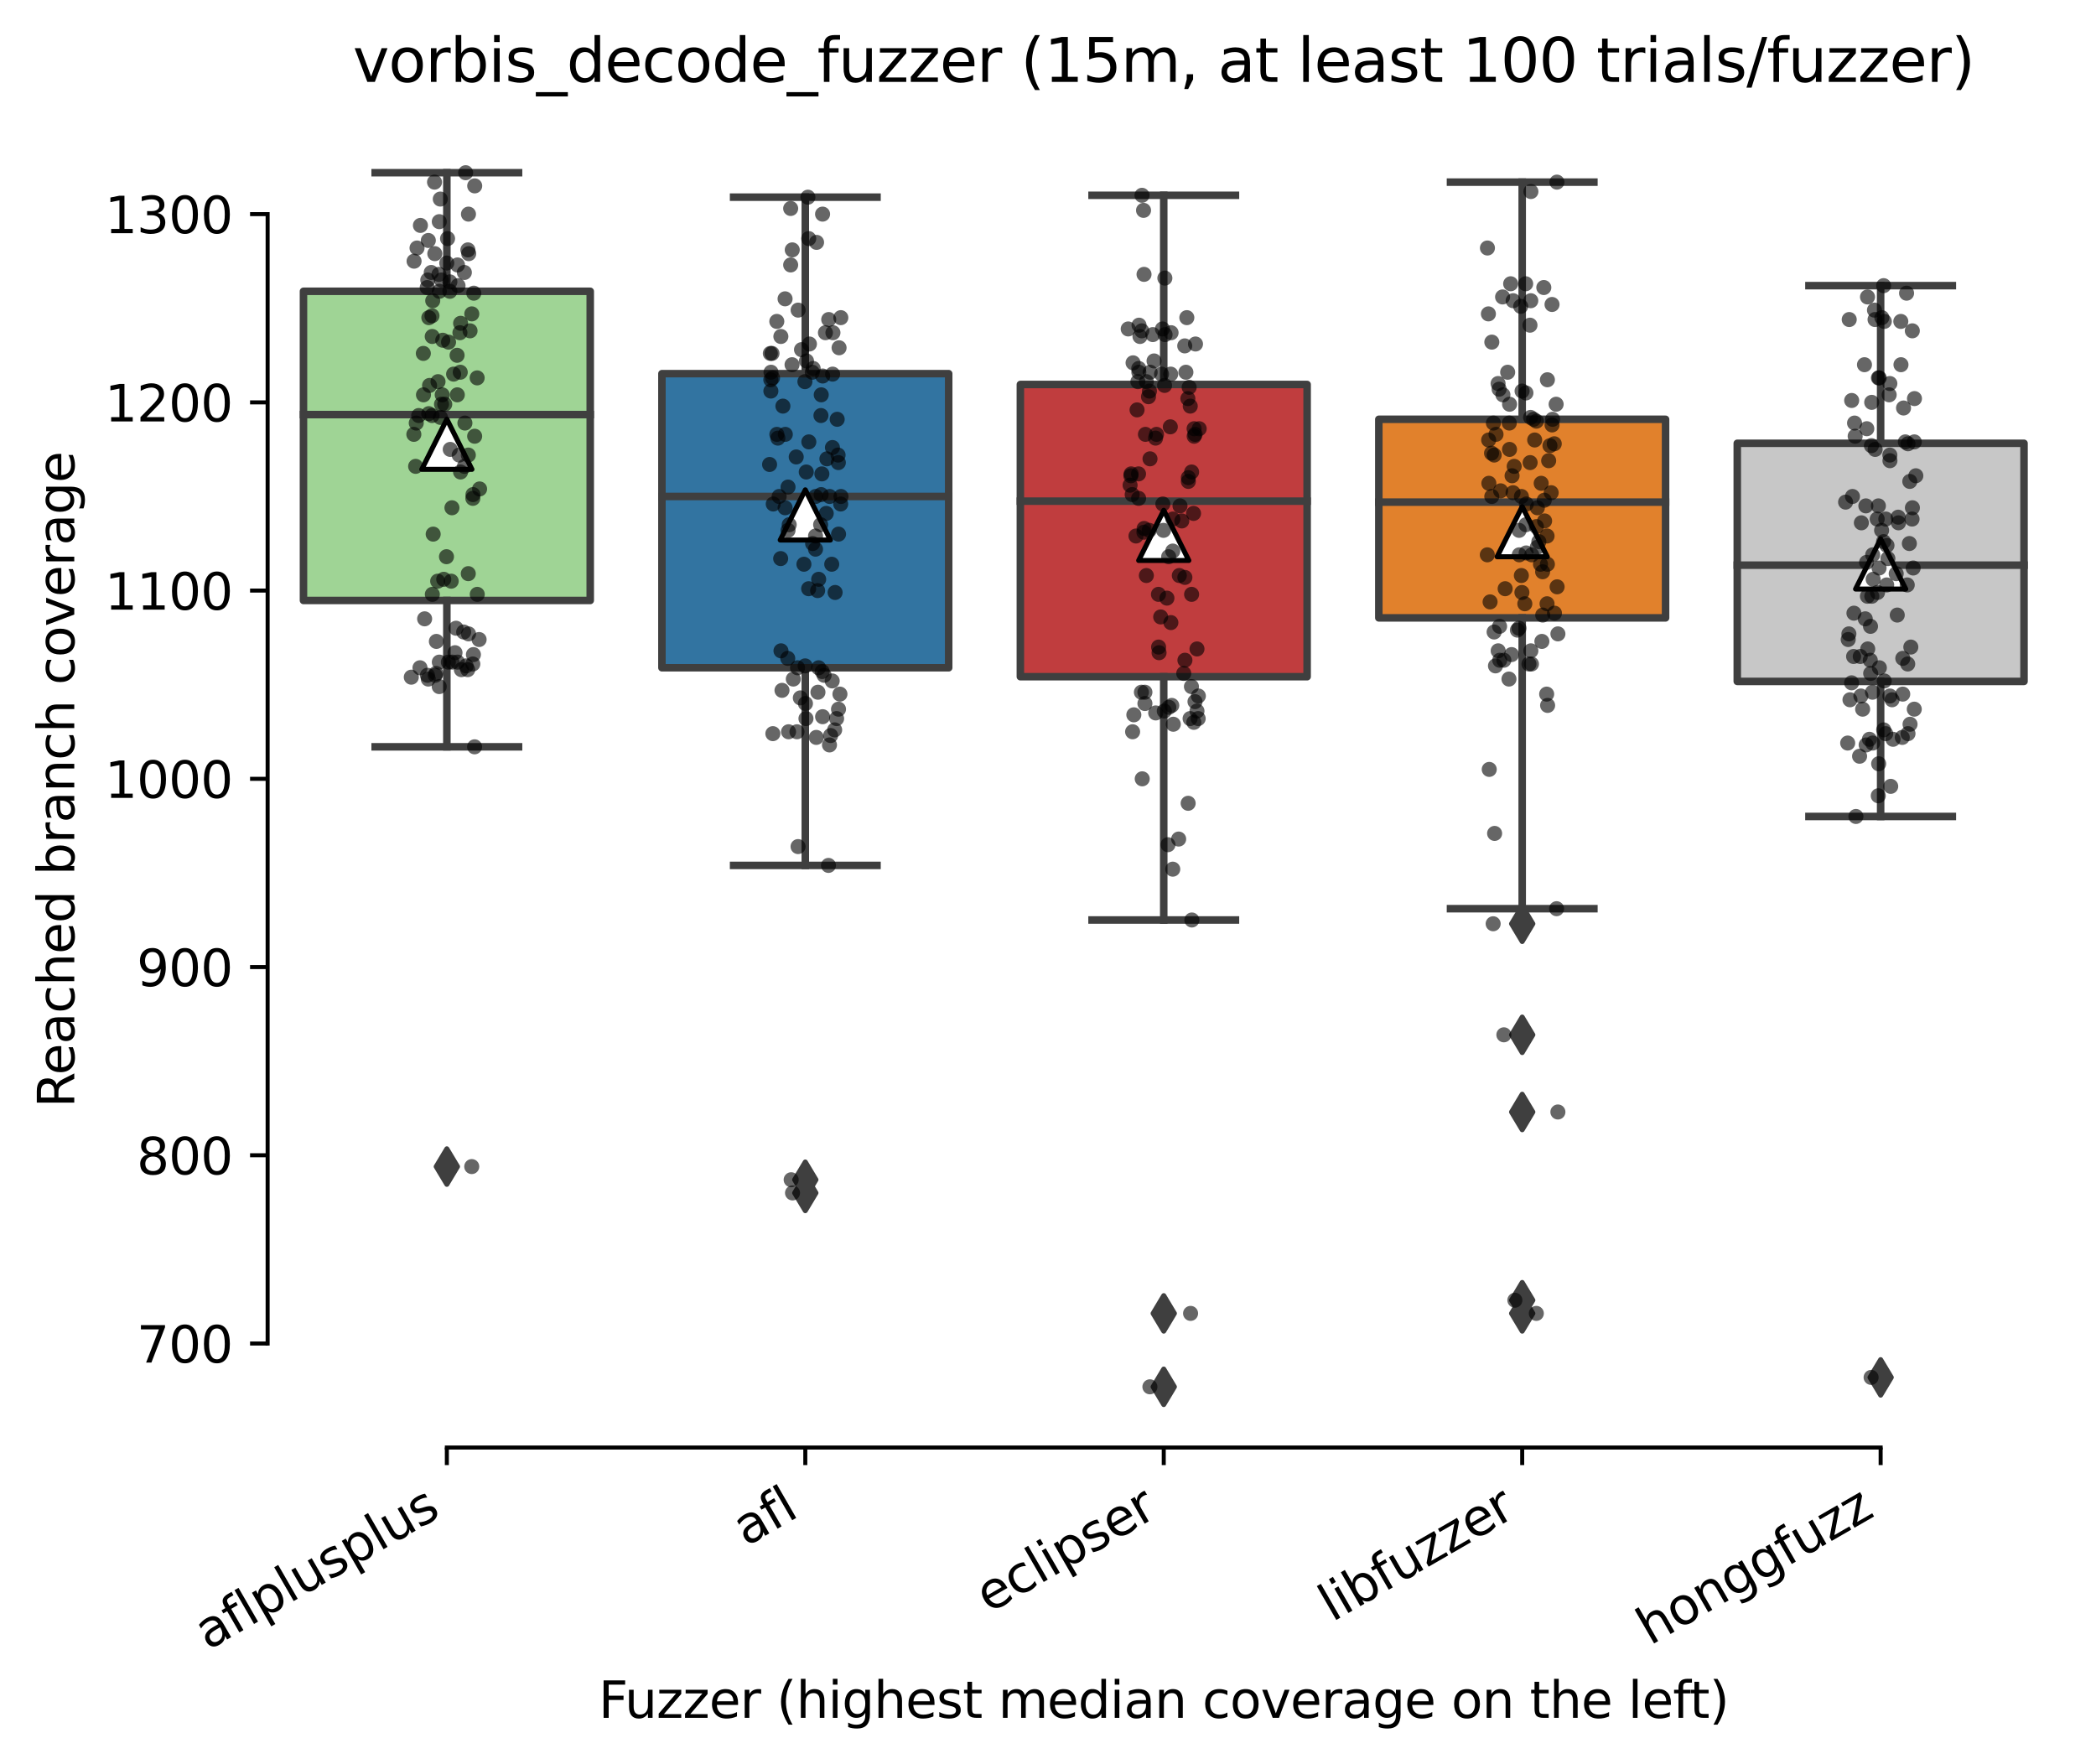 <?xml version="1.0" encoding="utf-8" standalone="no"?>
<!DOCTYPE svg PUBLIC "-//W3C//DTD SVG 1.1//EN"
  "http://www.w3.org/Graphics/SVG/1.1/DTD/svg11.dtd">
<svg xmlns:xlink="http://www.w3.org/1999/xlink" width="417.648pt" height="351.576pt" viewBox="0 0 417.648 351.576" xmlns="http://www.w3.org/2000/svg" version="1.1">
 <defs>
  <style type="text/css">*{stroke-linejoin: round; stroke-linecap: butt}</style>
 </defs>
 <g id="figure_1">
  <g id="patch_1">
   <path d="M 0 351.576 
L 417.648 351.576 
L 417.648 0 
L 0 0 
z
" style="fill: #ffffff"/>
  </g>
  <g id="axes_1">
   <g id="patch_2">
    <path d="M 53.328 288.43 
L 410.448 288.43 
L 410.448 22.318 
L 53.328 22.318 
z
" style="fill: #ffffff"/>
   </g>
   <g id="patch_3">
    <path d="M 60.471 119.649 
L 117.61 119.649 
L 117.61 58.044 
L 60.471 58.044 
L 60.471 119.649 
z
" clip-path="url(#p7dcec0625c)" style="fill: #9fd495; stroke: #3f3f3f; stroke-width: 1.5; stroke-linejoin: miter"/>
   </g>
   <g id="patch_4">
    <path d="M 131.895 133.057 
L 189.034 133.057 
L 189.034 74.453 
L 131.895 74.453 
L 131.895 133.057 
z
" clip-path="url(#p7dcec0625c)" style="fill: #3274a1; stroke: #3f3f3f; stroke-width: 1.5; stroke-linejoin: miter"/>
   </g>
   <g id="patch_5">
    <path d="M 203.319 134.839 
L 260.458 134.839 
L 260.458 76.609 
L 203.319 76.609 
L 203.319 134.839 
z
" clip-path="url(#p7dcec0625c)" style="fill: #c03d3e; stroke: #3f3f3f; stroke-width: 1.5; stroke-linejoin: miter"/>
   </g>
   <g id="patch_6">
    <path d="M 274.743 123.118 
L 331.882 123.118 
L 331.882 83.548 
L 274.743 83.548 
L 274.743 123.118 
z
" clip-path="url(#p7dcec0625c)" style="fill: #e1812c; stroke: #3f3f3f; stroke-width: 1.5; stroke-linejoin: miter"/>
   </g>
   <g id="patch_7">
    <path d="M 346.167 135.777 
L 403.306 135.777 
L 403.306 88.33 
L 346.167 88.33 
L 346.167 135.777 
z
" clip-path="url(#p7dcec0625c)" style="fill: #c7c7c7; stroke: #3f3f3f; stroke-width: 1.5; stroke-linejoin: miter"/>
   </g>
   <g id="matplotlib.axis_1">
    <g id="xtick_1">
     <g id="line2d_1">
      <defs>
       <path id="m79068c6b48" d="M 0 0 
L 0 3.5 
" style="stroke: #000000; stroke-width: 0.8"/>
      </defs>
      <g>
       <use xlink:href="#m79068c6b48" x="89.04" y="288.43" style="stroke: #000000; stroke-width: 0.8"/>
      </g>
     </g>
     <g id="text_1">
      <!-- aflplusplus -->
      <g transform="translate(41.431 328.897) rotate(-30) scale(0.1 -0.1)">
       <defs>
        <path id="DejaVuSans-61" d="M 2194 1759 
Q 1497 1759 1228 1600 
Q 959 1441 959 1056 
Q 959 750 1161 570 
Q 1363 391 1709 391 
Q 2188 391 2477 730 
Q 2766 1069 2766 1631 
L 2766 1759 
L 2194 1759 
z
M 3341 1997 
L 3341 0 
L 2766 0 
L 2766 531 
Q 2569 213 2275 61 
Q 1981 -91 1556 -91 
Q 1019 -91 701 211 
Q 384 513 384 1019 
Q 384 1609 779 1909 
Q 1175 2209 1959 2209 
L 2766 2209 
L 2766 2266 
Q 2766 2663 2505 2880 
Q 2244 3097 1772 3097 
Q 1472 3097 1187 3025 
Q 903 2953 641 2809 
L 641 3341 
Q 956 3463 1253 3523 
Q 1550 3584 1831 3584 
Q 2591 3584 2966 3190 
Q 3341 2797 3341 1997 
z
" transform="scale(0.016)"/>
        <path id="DejaVuSans-66" d="M 2375 4863 
L 2375 4384 
L 1825 4384 
Q 1516 4384 1395 4259 
Q 1275 4134 1275 3809 
L 1275 3500 
L 2222 3500 
L 2222 3053 
L 1275 3053 
L 1275 0 
L 697 0 
L 697 3053 
L 147 3053 
L 147 3500 
L 697 3500 
L 697 3744 
Q 697 4328 969 4595 
Q 1241 4863 1831 4863 
L 2375 4863 
z
" transform="scale(0.016)"/>
        <path id="DejaVuSans-6c" d="M 603 4863 
L 1178 4863 
L 1178 0 
L 603 0 
L 603 4863 
z
" transform="scale(0.016)"/>
        <path id="DejaVuSans-70" d="M 1159 525 
L 1159 -1331 
L 581 -1331 
L 581 3500 
L 1159 3500 
L 1159 2969 
Q 1341 3281 1617 3432 
Q 1894 3584 2278 3584 
Q 2916 3584 3314 3078 
Q 3713 2572 3713 1747 
Q 3713 922 3314 415 
Q 2916 -91 2278 -91 
Q 1894 -91 1617 61 
Q 1341 213 1159 525 
z
M 3116 1747 
Q 3116 2381 2855 2742 
Q 2594 3103 2138 3103 
Q 1681 3103 1420 2742 
Q 1159 2381 1159 1747 
Q 1159 1113 1420 752 
Q 1681 391 2138 391 
Q 2594 391 2855 752 
Q 3116 1113 3116 1747 
z
" transform="scale(0.016)"/>
        <path id="DejaVuSans-75" d="M 544 1381 
L 544 3500 
L 1119 3500 
L 1119 1403 
Q 1119 906 1312 657 
Q 1506 409 1894 409 
Q 2359 409 2629 706 
Q 2900 1003 2900 1516 
L 2900 3500 
L 3475 3500 
L 3475 0 
L 2900 0 
L 2900 538 
Q 2691 219 2414 64 
Q 2138 -91 1772 -91 
Q 1169 -91 856 284 
Q 544 659 544 1381 
z
M 1991 3584 
L 1991 3584 
z
" transform="scale(0.016)"/>
        <path id="DejaVuSans-73" d="M 2834 3397 
L 2834 2853 
Q 2591 2978 2328 3040 
Q 2066 3103 1784 3103 
Q 1356 3103 1142 2972 
Q 928 2841 928 2578 
Q 928 2378 1081 2264 
Q 1234 2150 1697 2047 
L 1894 2003 
Q 2506 1872 2764 1633 
Q 3022 1394 3022 966 
Q 3022 478 2636 193 
Q 2250 -91 1575 -91 
Q 1294 -91 989 -36 
Q 684 19 347 128 
L 347 722 
Q 666 556 975 473 
Q 1284 391 1588 391 
Q 1994 391 2212 530 
Q 2431 669 2431 922 
Q 2431 1156 2273 1281 
Q 2116 1406 1581 1522 
L 1381 1569 
Q 847 1681 609 1914 
Q 372 2147 372 2553 
Q 372 3047 722 3315 
Q 1072 3584 1716 3584 
Q 2034 3584 2315 3537 
Q 2597 3491 2834 3397 
z
" transform="scale(0.016)"/>
       </defs>
       <use xlink:href="#DejaVuSans-61"/>
       <use xlink:href="#DejaVuSans-66" x="61.279"/>
       <use xlink:href="#DejaVuSans-6c" x="96.484"/>
       <use xlink:href="#DejaVuSans-70" x="124.268"/>
       <use xlink:href="#DejaVuSans-6c" x="187.744"/>
       <use xlink:href="#DejaVuSans-75" x="215.527"/>
       <use xlink:href="#DejaVuSans-73" x="278.906"/>
       <use xlink:href="#DejaVuSans-70" x="331.006"/>
       <use xlink:href="#DejaVuSans-6c" x="394.482"/>
       <use xlink:href="#DejaVuSans-75" x="422.266"/>
       <use xlink:href="#DejaVuSans-73" x="485.645"/>
      </g>
     </g>
    </g>
    <g id="xtick_2">
     <g id="line2d_2">
      <g>
       <use xlink:href="#m79068c6b48" x="160.464" y="288.43" style="stroke: #000000; stroke-width: 0.8"/>
      </g>
     </g>
     <g id="text_2">
      <!-- afl -->
      <g transform="translate(148.663 308.224) rotate(-30) scale(0.1 -0.1)">
       <use xlink:href="#DejaVuSans-61"/>
       <use xlink:href="#DejaVuSans-66" x="61.279"/>
       <use xlink:href="#DejaVuSans-6c" x="96.484"/>
      </g>
     </g>
    </g>
    <g id="xtick_3">
     <g id="line2d_3">
      <g>
       <use xlink:href="#m79068c6b48" x="231.888" y="288.43" style="stroke: #000000; stroke-width: 0.8"/>
      </g>
     </g>
     <g id="text_3">
      <!-- eclipser -->
      <g transform="translate(197.048 321.525) rotate(-30) scale(0.1 -0.1)">
       <defs>
        <path id="DejaVuSans-65" d="M 3597 1894 
L 3597 1613 
L 953 1613 
Q 991 1019 1311 708 
Q 1631 397 2203 397 
Q 2534 397 2845 478 
Q 3156 559 3463 722 
L 3463 178 
Q 3153 47 2828 -22 
Q 2503 -91 2169 -91 
Q 1331 -91 842 396 
Q 353 884 353 1716 
Q 353 2575 817 3079 
Q 1281 3584 2069 3584 
Q 2775 3584 3186 3129 
Q 3597 2675 3597 1894 
z
M 3022 2063 
Q 3016 2534 2758 2815 
Q 2500 3097 2075 3097 
Q 1594 3097 1305 2825 
Q 1016 2553 972 2059 
L 3022 2063 
z
" transform="scale(0.016)"/>
        <path id="DejaVuSans-63" d="M 3122 3366 
L 3122 2828 
Q 2878 2963 2633 3030 
Q 2388 3097 2138 3097 
Q 1578 3097 1268 2742 
Q 959 2388 959 1747 
Q 959 1106 1268 751 
Q 1578 397 2138 397 
Q 2388 397 2633 464 
Q 2878 531 3122 666 
L 3122 134 
Q 2881 22 2623 -34 
Q 2366 -91 2075 -91 
Q 1284 -91 818 406 
Q 353 903 353 1747 
Q 353 2603 823 3093 
Q 1294 3584 2113 3584 
Q 2378 3584 2631 3529 
Q 2884 3475 3122 3366 
z
" transform="scale(0.016)"/>
        <path id="DejaVuSans-69" d="M 603 3500 
L 1178 3500 
L 1178 0 
L 603 0 
L 603 3500 
z
M 603 4863 
L 1178 4863 
L 1178 4134 
L 603 4134 
L 603 4863 
z
" transform="scale(0.016)"/>
        <path id="DejaVuSans-72" d="M 2631 2963 
Q 2534 3019 2420 3045 
Q 2306 3072 2169 3072 
Q 1681 3072 1420 2755 
Q 1159 2438 1159 1844 
L 1159 0 
L 581 0 
L 581 3500 
L 1159 3500 
L 1159 2956 
Q 1341 3275 1631 3429 
Q 1922 3584 2338 3584 
Q 2397 3584 2469 3576 
Q 2541 3569 2628 3553 
L 2631 2963 
z
" transform="scale(0.016)"/>
       </defs>
       <use xlink:href="#DejaVuSans-65"/>
       <use xlink:href="#DejaVuSans-63" x="61.523"/>
       <use xlink:href="#DejaVuSans-6c" x="116.504"/>
       <use xlink:href="#DejaVuSans-69" x="144.287"/>
       <use xlink:href="#DejaVuSans-70" x="172.07"/>
       <use xlink:href="#DejaVuSans-73" x="235.547"/>
       <use xlink:href="#DejaVuSans-65" x="287.646"/>
       <use xlink:href="#DejaVuSans-72" x="349.17"/>
      </g>
     </g>
    </g>
    <g id="xtick_4">
     <g id="line2d_4">
      <g>
       <use xlink:href="#m79068c6b48" x="303.312" y="288.43" style="stroke: #000000; stroke-width: 0.8"/>
      </g>
     </g>
     <g id="text_4">
      <!-- libfuzzer -->
      <g transform="translate(265.446 323.272) rotate(-30) scale(0.1 -0.1)">
       <defs>
        <path id="DejaVuSans-62" d="M 3116 1747 
Q 3116 2381 2855 2742 
Q 2594 3103 2138 3103 
Q 1681 3103 1420 2742 
Q 1159 2381 1159 1747 
Q 1159 1113 1420 752 
Q 1681 391 2138 391 
Q 2594 391 2855 752 
Q 3116 1113 3116 1747 
z
M 1159 2969 
Q 1341 3281 1617 3432 
Q 1894 3584 2278 3584 
Q 2916 3584 3314 3078 
Q 3713 2572 3713 1747 
Q 3713 922 3314 415 
Q 2916 -91 2278 -91 
Q 1894 -91 1617 61 
Q 1341 213 1159 525 
L 1159 0 
L 581 0 
L 581 4863 
L 1159 4863 
L 1159 2969 
z
" transform="scale(0.016)"/>
        <path id="DejaVuSans-7a" d="M 353 3500 
L 3084 3500 
L 3084 2975 
L 922 459 
L 3084 459 
L 3084 0 
L 275 0 
L 275 525 
L 2438 3041 
L 353 3041 
L 353 3500 
z
" transform="scale(0.016)"/>
       </defs>
       <use xlink:href="#DejaVuSans-6c"/>
       <use xlink:href="#DejaVuSans-69" x="27.783"/>
       <use xlink:href="#DejaVuSans-62" x="55.566"/>
       <use xlink:href="#DejaVuSans-66" x="119.043"/>
       <use xlink:href="#DejaVuSans-75" x="154.248"/>
       <use xlink:href="#DejaVuSans-7a" x="217.627"/>
       <use xlink:href="#DejaVuSans-7a" x="270.117"/>
       <use xlink:href="#DejaVuSans-65" x="322.607"/>
       <use xlink:href="#DejaVuSans-72" x="384.131"/>
      </g>
     </g>
    </g>
    <g id="xtick_5">
     <g id="line2d_5">
      <g>
       <use xlink:href="#m79068c6b48" x="374.736" y="288.43" style="stroke: #000000; stroke-width: 0.8"/>
      </g>
     </g>
     <g id="text_5">
      <!-- honggfuzz -->
      <g transform="translate(328.797 327.933) rotate(-30) scale(0.1 -0.1)">
       <defs>
        <path id="DejaVuSans-68" d="M 3513 2113 
L 3513 0 
L 2938 0 
L 2938 2094 
Q 2938 2591 2744 2837 
Q 2550 3084 2163 3084 
Q 1697 3084 1428 2787 
Q 1159 2491 1159 1978 
L 1159 0 
L 581 0 
L 581 4863 
L 1159 4863 
L 1159 2956 
Q 1366 3272 1645 3428 
Q 1925 3584 2291 3584 
Q 2894 3584 3203 3211 
Q 3513 2838 3513 2113 
z
" transform="scale(0.016)"/>
        <path id="DejaVuSans-6f" d="M 1959 3097 
Q 1497 3097 1228 2736 
Q 959 2375 959 1747 
Q 959 1119 1226 758 
Q 1494 397 1959 397 
Q 2419 397 2687 759 
Q 2956 1122 2956 1747 
Q 2956 2369 2687 2733 
Q 2419 3097 1959 3097 
z
M 1959 3584 
Q 2709 3584 3137 3096 
Q 3566 2609 3566 1747 
Q 3566 888 3137 398 
Q 2709 -91 1959 -91 
Q 1206 -91 779 398 
Q 353 888 353 1747 
Q 353 2609 779 3096 
Q 1206 3584 1959 3584 
z
" transform="scale(0.016)"/>
        <path id="DejaVuSans-6e" d="M 3513 2113 
L 3513 0 
L 2938 0 
L 2938 2094 
Q 2938 2591 2744 2837 
Q 2550 3084 2163 3084 
Q 1697 3084 1428 2787 
Q 1159 2491 1159 1978 
L 1159 0 
L 581 0 
L 581 3500 
L 1159 3500 
L 1159 2956 
Q 1366 3272 1645 3428 
Q 1925 3584 2291 3584 
Q 2894 3584 3203 3211 
Q 3513 2838 3513 2113 
z
" transform="scale(0.016)"/>
        <path id="DejaVuSans-67" d="M 2906 1791 
Q 2906 2416 2648 2759 
Q 2391 3103 1925 3103 
Q 1463 3103 1205 2759 
Q 947 2416 947 1791 
Q 947 1169 1205 825 
Q 1463 481 1925 481 
Q 2391 481 2648 825 
Q 2906 1169 2906 1791 
z
M 3481 434 
Q 3481 -459 3084 -895 
Q 2688 -1331 1869 -1331 
Q 1566 -1331 1297 -1286 
Q 1028 -1241 775 -1147 
L 775 -588 
Q 1028 -725 1275 -790 
Q 1522 -856 1778 -856 
Q 2344 -856 2625 -561 
Q 2906 -266 2906 331 
L 2906 616 
Q 2728 306 2450 153 
Q 2172 0 1784 0 
Q 1141 0 747 490 
Q 353 981 353 1791 
Q 353 2603 747 3093 
Q 1141 3584 1784 3584 
Q 2172 3584 2450 3431 
Q 2728 3278 2906 2969 
L 2906 3500 
L 3481 3500 
L 3481 434 
z
" transform="scale(0.016)"/>
       </defs>
       <use xlink:href="#DejaVuSans-68"/>
       <use xlink:href="#DejaVuSans-6f" x="63.379"/>
       <use xlink:href="#DejaVuSans-6e" x="124.561"/>
       <use xlink:href="#DejaVuSans-67" x="187.939"/>
       <use xlink:href="#DejaVuSans-67" x="251.416"/>
       <use xlink:href="#DejaVuSans-66" x="314.893"/>
       <use xlink:href="#DejaVuSans-75" x="350.098"/>
       <use xlink:href="#DejaVuSans-7a" x="413.477"/>
       <use xlink:href="#DejaVuSans-7a" x="465.967"/>
      </g>
     </g>
    </g>
    <g id="text_6">
     <!-- Fuzzer (highest median coverage on the left) -->
     <g transform="translate(119.27 342.297) scale(0.1 -0.1)">
      <defs>
       <path id="DejaVuSans-46" d="M 628 4666 
L 3309 4666 
L 3309 4134 
L 1259 4134 
L 1259 2759 
L 3109 2759 
L 3109 2228 
L 1259 2228 
L 1259 0 
L 628 0 
L 628 4666 
z
" transform="scale(0.016)"/>
       <path id="DejaVuSans-20" transform="scale(0.016)"/>
       <path id="DejaVuSans-28" d="M 1984 4856 
Q 1566 4138 1362 3434 
Q 1159 2731 1159 2009 
Q 1159 1288 1364 580 
Q 1569 -128 1984 -844 
L 1484 -844 
Q 1016 -109 783 600 
Q 550 1309 550 2009 
Q 550 2706 781 3412 
Q 1013 4119 1484 4856 
L 1984 4856 
z
" transform="scale(0.016)"/>
       <path id="DejaVuSans-74" d="M 1172 4494 
L 1172 3500 
L 2356 3500 
L 2356 3053 
L 1172 3053 
L 1172 1153 
Q 1172 725 1289 603 
Q 1406 481 1766 481 
L 2356 481 
L 2356 0 
L 1766 0 
Q 1100 0 847 248 
Q 594 497 594 1153 
L 594 3053 
L 172 3053 
L 172 3500 
L 594 3500 
L 594 4494 
L 1172 4494 
z
" transform="scale(0.016)"/>
       <path id="DejaVuSans-6d" d="M 3328 2828 
Q 3544 3216 3844 3400 
Q 4144 3584 4550 3584 
Q 5097 3584 5394 3201 
Q 5691 2819 5691 2113 
L 5691 0 
L 5113 0 
L 5113 2094 
Q 5113 2597 4934 2840 
Q 4756 3084 4391 3084 
Q 3944 3084 3684 2787 
Q 3425 2491 3425 1978 
L 3425 0 
L 2847 0 
L 2847 2094 
Q 2847 2600 2669 2842 
Q 2491 3084 2119 3084 
Q 1678 3084 1418 2786 
Q 1159 2488 1159 1978 
L 1159 0 
L 581 0 
L 581 3500 
L 1159 3500 
L 1159 2956 
Q 1356 3278 1631 3431 
Q 1906 3584 2284 3584 
Q 2666 3584 2933 3390 
Q 3200 3197 3328 2828 
z
" transform="scale(0.016)"/>
       <path id="DejaVuSans-64" d="M 2906 2969 
L 2906 4863 
L 3481 4863 
L 3481 0 
L 2906 0 
L 2906 525 
Q 2725 213 2448 61 
Q 2172 -91 1784 -91 
Q 1150 -91 751 415 
Q 353 922 353 1747 
Q 353 2572 751 3078 
Q 1150 3584 1784 3584 
Q 2172 3584 2448 3432 
Q 2725 3281 2906 2969 
z
M 947 1747 
Q 947 1113 1208 752 
Q 1469 391 1925 391 
Q 2381 391 2643 752 
Q 2906 1113 2906 1747 
Q 2906 2381 2643 2742 
Q 2381 3103 1925 3103 
Q 1469 3103 1208 2742 
Q 947 2381 947 1747 
z
" transform="scale(0.016)"/>
       <path id="DejaVuSans-76" d="M 191 3500 
L 800 3500 
L 1894 563 
L 2988 3500 
L 3597 3500 
L 2284 0 
L 1503 0 
L 191 3500 
z
" transform="scale(0.016)"/>
       <path id="DejaVuSans-29" d="M 513 4856 
L 1013 4856 
Q 1481 4119 1714 3412 
Q 1947 2706 1947 2009 
Q 1947 1309 1714 600 
Q 1481 -109 1013 -844 
L 513 -844 
Q 928 -128 1133 580 
Q 1338 1288 1338 2009 
Q 1338 2731 1133 3434 
Q 928 4138 513 4856 
z
" transform="scale(0.016)"/>
      </defs>
      <use xlink:href="#DejaVuSans-46"/>
      <use xlink:href="#DejaVuSans-75" x="52.02"/>
      <use xlink:href="#DejaVuSans-7a" x="115.398"/>
      <use xlink:href="#DejaVuSans-7a" x="167.889"/>
      <use xlink:href="#DejaVuSans-65" x="220.379"/>
      <use xlink:href="#DejaVuSans-72" x="281.902"/>
      <use xlink:href="#DejaVuSans-20" x="323.016"/>
      <use xlink:href="#DejaVuSans-28" x="354.803"/>
      <use xlink:href="#DejaVuSans-68" x="393.816"/>
      <use xlink:href="#DejaVuSans-69" x="457.195"/>
      <use xlink:href="#DejaVuSans-67" x="484.979"/>
      <use xlink:href="#DejaVuSans-68" x="548.455"/>
      <use xlink:href="#DejaVuSans-65" x="611.834"/>
      <use xlink:href="#DejaVuSans-73" x="673.357"/>
      <use xlink:href="#DejaVuSans-74" x="725.457"/>
      <use xlink:href="#DejaVuSans-20" x="764.666"/>
      <use xlink:href="#DejaVuSans-6d" x="796.453"/>
      <use xlink:href="#DejaVuSans-65" x="893.865"/>
      <use xlink:href="#DejaVuSans-64" x="955.389"/>
      <use xlink:href="#DejaVuSans-69" x="1018.865"/>
      <use xlink:href="#DejaVuSans-61" x="1046.648"/>
      <use xlink:href="#DejaVuSans-6e" x="1107.928"/>
      <use xlink:href="#DejaVuSans-20" x="1171.307"/>
      <use xlink:href="#DejaVuSans-63" x="1203.094"/>
      <use xlink:href="#DejaVuSans-6f" x="1258.074"/>
      <use xlink:href="#DejaVuSans-76" x="1319.256"/>
      <use xlink:href="#DejaVuSans-65" x="1378.436"/>
      <use xlink:href="#DejaVuSans-72" x="1439.959"/>
      <use xlink:href="#DejaVuSans-61" x="1481.072"/>
      <use xlink:href="#DejaVuSans-67" x="1542.352"/>
      <use xlink:href="#DejaVuSans-65" x="1605.828"/>
      <use xlink:href="#DejaVuSans-20" x="1667.352"/>
      <use xlink:href="#DejaVuSans-6f" x="1699.139"/>
      <use xlink:href="#DejaVuSans-6e" x="1760.32"/>
      <use xlink:href="#DejaVuSans-20" x="1823.699"/>
      <use xlink:href="#DejaVuSans-74" x="1855.486"/>
      <use xlink:href="#DejaVuSans-68" x="1894.695"/>
      <use xlink:href="#DejaVuSans-65" x="1958.074"/>
      <use xlink:href="#DejaVuSans-20" x="2019.598"/>
      <use xlink:href="#DejaVuSans-6c" x="2051.385"/>
      <use xlink:href="#DejaVuSans-65" x="2079.168"/>
      <use xlink:href="#DejaVuSans-66" x="2140.691"/>
      <use xlink:href="#DejaVuSans-74" x="2174.146"/>
      <use xlink:href="#DejaVuSans-29" x="2213.355"/>
     </g>
    </g>
   </g>
   <g id="matplotlib.axis_2">
    <g id="ytick_1">
     <g id="line2d_6">
      <defs>
       <path id="m4042cd8b5e" d="M 0 0 
L -3.5 0 
" style="stroke: #000000; stroke-width: 0.8"/>
      </defs>
      <g>
       <use xlink:href="#m4042cd8b5e" x="53.328" y="267.708" style="stroke: #000000; stroke-width: 0.8"/>
      </g>
     </g>
     <g id="text_7">
      <!-- 700 -->
      <g transform="translate(27.241 271.507) scale(0.1 -0.1)">
       <defs>
        <path id="DejaVuSans-37" d="M 525 4666 
L 3525 4666 
L 3525 4397 
L 1831 0 
L 1172 0 
L 2766 4134 
L 525 4134 
L 525 4666 
z
" transform="scale(0.016)"/>
        <path id="DejaVuSans-30" d="M 2034 4250 
Q 1547 4250 1301 3770 
Q 1056 3291 1056 2328 
Q 1056 1369 1301 889 
Q 1547 409 2034 409 
Q 2525 409 2770 889 
Q 3016 1369 3016 2328 
Q 3016 3291 2770 3770 
Q 2525 4250 2034 4250 
z
M 2034 4750 
Q 2819 4750 3233 4129 
Q 3647 3509 3647 2328 
Q 3647 1150 3233 529 
Q 2819 -91 2034 -91 
Q 1250 -91 836 529 
Q 422 1150 422 2328 
Q 422 3509 836 4129 
Q 1250 4750 2034 4750 
z
" transform="scale(0.016)"/>
       </defs>
       <use xlink:href="#DejaVuSans-37"/>
       <use xlink:href="#DejaVuSans-30" x="63.623"/>
       <use xlink:href="#DejaVuSans-30" x="127.246"/>
      </g>
     </g>
    </g>
    <g id="ytick_2">
     <g id="line2d_7">
      <g>
       <use xlink:href="#m4042cd8b5e" x="53.328" y="230.201" style="stroke: #000000; stroke-width: 0.8"/>
      </g>
     </g>
     <g id="text_8">
      <!-- 800 -->
      <g transform="translate(27.241 234) scale(0.1 -0.1)">
       <defs>
        <path id="DejaVuSans-38" d="M 2034 2216 
Q 1584 2216 1326 1975 
Q 1069 1734 1069 1313 
Q 1069 891 1326 650 
Q 1584 409 2034 409 
Q 2484 409 2743 651 
Q 3003 894 3003 1313 
Q 3003 1734 2745 1975 
Q 2488 2216 2034 2216 
z
M 1403 2484 
Q 997 2584 770 2862 
Q 544 3141 544 3541 
Q 544 4100 942 4425 
Q 1341 4750 2034 4750 
Q 2731 4750 3128 4425 
Q 3525 4100 3525 3541 
Q 3525 3141 3298 2862 
Q 3072 2584 2669 2484 
Q 3125 2378 3379 2068 
Q 3634 1759 3634 1313 
Q 3634 634 3220 271 
Q 2806 -91 2034 -91 
Q 1263 -91 848 271 
Q 434 634 434 1313 
Q 434 1759 690 2068 
Q 947 2378 1403 2484 
z
M 1172 3481 
Q 1172 3119 1398 2916 
Q 1625 2713 2034 2713 
Q 2441 2713 2670 2916 
Q 2900 3119 2900 3481 
Q 2900 3844 2670 4047 
Q 2441 4250 2034 4250 
Q 1625 4250 1398 4047 
Q 1172 3844 1172 3481 
z
" transform="scale(0.016)"/>
       </defs>
       <use xlink:href="#DejaVuSans-38"/>
       <use xlink:href="#DejaVuSans-30" x="63.623"/>
       <use xlink:href="#DejaVuSans-30" x="127.246"/>
      </g>
     </g>
    </g>
    <g id="ytick_3">
     <g id="line2d_8">
      <g>
       <use xlink:href="#m4042cd8b5e" x="53.328" y="192.694" style="stroke: #000000; stroke-width: 0.8"/>
      </g>
     </g>
     <g id="text_9">
      <!-- 900 -->
      <g transform="translate(27.241 196.493) scale(0.1 -0.1)">
       <defs>
        <path id="DejaVuSans-39" d="M 703 97 
L 703 672 
Q 941 559 1184 500 
Q 1428 441 1663 441 
Q 2288 441 2617 861 
Q 2947 1281 2994 2138 
Q 2813 1869 2534 1725 
Q 2256 1581 1919 1581 
Q 1219 1581 811 2004 
Q 403 2428 403 3163 
Q 403 3881 828 4315 
Q 1253 4750 1959 4750 
Q 2769 4750 3195 4129 
Q 3622 3509 3622 2328 
Q 3622 1225 3098 567 
Q 2575 -91 1691 -91 
Q 1453 -91 1209 -44 
Q 966 3 703 97 
z
M 1959 2075 
Q 2384 2075 2632 2365 
Q 2881 2656 2881 3163 
Q 2881 3666 2632 3958 
Q 2384 4250 1959 4250 
Q 1534 4250 1286 3958 
Q 1038 3666 1038 3163 
Q 1038 2656 1286 2365 
Q 1534 2075 1959 2075 
z
" transform="scale(0.016)"/>
       </defs>
       <use xlink:href="#DejaVuSans-39"/>
       <use xlink:href="#DejaVuSans-30" x="63.623"/>
       <use xlink:href="#DejaVuSans-30" x="127.246"/>
      </g>
     </g>
    </g>
    <g id="ytick_4">
     <g id="line2d_9">
      <g>
       <use xlink:href="#m4042cd8b5e" x="53.328" y="155.187" style="stroke: #000000; stroke-width: 0.8"/>
      </g>
     </g>
     <g id="text_10">
      <!-- 1000 -->
      <g transform="translate(20.878 158.986) scale(0.1 -0.1)">
       <defs>
        <path id="DejaVuSans-31" d="M 794 531 
L 1825 531 
L 1825 4091 
L 703 3866 
L 703 4441 
L 1819 4666 
L 2450 4666 
L 2450 531 
L 3481 531 
L 3481 0 
L 794 0 
L 794 531 
z
" transform="scale(0.016)"/>
       </defs>
       <use xlink:href="#DejaVuSans-31"/>
       <use xlink:href="#DejaVuSans-30" x="63.623"/>
       <use xlink:href="#DejaVuSans-30" x="127.246"/>
       <use xlink:href="#DejaVuSans-30" x="190.869"/>
      </g>
     </g>
    </g>
    <g id="ytick_5">
     <g id="line2d_10">
      <g>
       <use xlink:href="#m4042cd8b5e" x="53.328" y="117.68" style="stroke: #000000; stroke-width: 0.8"/>
      </g>
     </g>
     <g id="text_11">
      <!-- 1100 -->
      <g transform="translate(20.878 121.479) scale(0.1 -0.1)">
       <use xlink:href="#DejaVuSans-31"/>
       <use xlink:href="#DejaVuSans-31" x="63.623"/>
       <use xlink:href="#DejaVuSans-30" x="127.246"/>
       <use xlink:href="#DejaVuSans-30" x="190.869"/>
      </g>
     </g>
    </g>
    <g id="ytick_6">
     <g id="line2d_11">
      <g>
       <use xlink:href="#m4042cd8b5e" x="53.328" y="80.173" style="stroke: #000000; stroke-width: 0.8"/>
      </g>
     </g>
     <g id="text_12">
      <!-- 1200 -->
      <g transform="translate(20.878 83.972) scale(0.1 -0.1)">
       <defs>
        <path id="DejaVuSans-32" d="M 1228 531 
L 3431 531 
L 3431 0 
L 469 0 
L 469 531 
Q 828 903 1448 1529 
Q 2069 2156 2228 2338 
Q 2531 2678 2651 2914 
Q 2772 3150 2772 3378 
Q 2772 3750 2511 3984 
Q 2250 4219 1831 4219 
Q 1534 4219 1204 4116 
Q 875 4013 500 3803 
L 500 4441 
Q 881 4594 1212 4672 
Q 1544 4750 1819 4750 
Q 2544 4750 2975 4387 
Q 3406 4025 3406 3419 
Q 3406 3131 3298 2873 
Q 3191 2616 2906 2266 
Q 2828 2175 2409 1742 
Q 1991 1309 1228 531 
z
" transform="scale(0.016)"/>
       </defs>
       <use xlink:href="#DejaVuSans-31"/>
       <use xlink:href="#DejaVuSans-32" x="63.623"/>
       <use xlink:href="#DejaVuSans-30" x="127.246"/>
       <use xlink:href="#DejaVuSans-30" x="190.869"/>
      </g>
     </g>
    </g>
    <g id="ytick_7">
     <g id="line2d_12">
      <g>
       <use xlink:href="#m4042cd8b5e" x="53.328" y="42.666" style="stroke: #000000; stroke-width: 0.8"/>
      </g>
     </g>
     <g id="text_13">
      <!-- 1300 -->
      <g transform="translate(20.878 46.465) scale(0.1 -0.1)">
       <defs>
        <path id="DejaVuSans-33" d="M 2597 2516 
Q 3050 2419 3304 2112 
Q 3559 1806 3559 1356 
Q 3559 666 3084 287 
Q 2609 -91 1734 -91 
Q 1441 -91 1130 -33 
Q 819 25 488 141 
L 488 750 
Q 750 597 1062 519 
Q 1375 441 1716 441 
Q 2309 441 2620 675 
Q 2931 909 2931 1356 
Q 2931 1769 2642 2001 
Q 2353 2234 1838 2234 
L 1294 2234 
L 1294 2753 
L 1863 2753 
Q 2328 2753 2575 2939 
Q 2822 3125 2822 3475 
Q 2822 3834 2567 4026 
Q 2313 4219 1838 4219 
Q 1578 4219 1281 4162 
Q 984 4106 628 3988 
L 628 4550 
Q 988 4650 1302 4700 
Q 1616 4750 1894 4750 
Q 2613 4750 3031 4423 
Q 3450 4097 3450 3541 
Q 3450 3153 3228 2886 
Q 3006 2619 2597 2516 
z
" transform="scale(0.016)"/>
       </defs>
       <use xlink:href="#DejaVuSans-31"/>
       <use xlink:href="#DejaVuSans-33" x="63.623"/>
       <use xlink:href="#DejaVuSans-30" x="127.246"/>
       <use xlink:href="#DejaVuSans-30" x="190.869"/>
      </g>
     </g>
    </g>
    <g id="text_14">
     <!-- Reached branch coverage -->
     <g transform="translate(14.798 220.706) rotate(-90) scale(0.1 -0.1)">
      <defs>
       <path id="DejaVuSans-52" d="M 2841 2188 
Q 3044 2119 3236 1894 
Q 3428 1669 3622 1275 
L 4263 0 
L 3584 0 
L 2988 1197 
Q 2756 1666 2539 1819 
Q 2322 1972 1947 1972 
L 1259 1972 
L 1259 0 
L 628 0 
L 628 4666 
L 2053 4666 
Q 2853 4666 3247 4331 
Q 3641 3997 3641 3322 
Q 3641 2881 3436 2590 
Q 3231 2300 2841 2188 
z
M 1259 4147 
L 1259 2491 
L 2053 2491 
Q 2509 2491 2742 2702 
Q 2975 2913 2975 3322 
Q 2975 3731 2742 3939 
Q 2509 4147 2053 4147 
L 1259 4147 
z
" transform="scale(0.016)"/>
      </defs>
      <use xlink:href="#DejaVuSans-52"/>
      <use xlink:href="#DejaVuSans-65" x="64.982"/>
      <use xlink:href="#DejaVuSans-61" x="126.506"/>
      <use xlink:href="#DejaVuSans-63" x="187.785"/>
      <use xlink:href="#DejaVuSans-68" x="242.766"/>
      <use xlink:href="#DejaVuSans-65" x="306.145"/>
      <use xlink:href="#DejaVuSans-64" x="367.668"/>
      <use xlink:href="#DejaVuSans-20" x="431.145"/>
      <use xlink:href="#DejaVuSans-62" x="462.932"/>
      <use xlink:href="#DejaVuSans-72" x="526.408"/>
      <use xlink:href="#DejaVuSans-61" x="567.521"/>
      <use xlink:href="#DejaVuSans-6e" x="628.801"/>
      <use xlink:href="#DejaVuSans-63" x="692.18"/>
      <use xlink:href="#DejaVuSans-68" x="747.16"/>
      <use xlink:href="#DejaVuSans-20" x="810.539"/>
      <use xlink:href="#DejaVuSans-63" x="842.326"/>
      <use xlink:href="#DejaVuSans-6f" x="897.307"/>
      <use xlink:href="#DejaVuSans-76" x="958.488"/>
      <use xlink:href="#DejaVuSans-65" x="1017.668"/>
      <use xlink:href="#DejaVuSans-72" x="1079.191"/>
      <use xlink:href="#DejaVuSans-61" x="1120.305"/>
      <use xlink:href="#DejaVuSans-67" x="1181.584"/>
      <use xlink:href="#DejaVuSans-65" x="1245.061"/>
     </g>
    </g>
   </g>
   <g id="line2d_13">
    <path d="M 89.04 119.649 
L 89.04 148.81 
" clip-path="url(#p7dcec0625c)" style="fill: none; stroke: #3f3f3f; stroke-width: 1.5; stroke-linecap: square"/>
   </g>
   <g id="line2d_14">
    <path d="M 89.04 58.044 
L 89.04 34.414 
" clip-path="url(#p7dcec0625c)" style="fill: none; stroke: #3f3f3f; stroke-width: 1.5; stroke-linecap: square"/>
   </g>
   <g id="line2d_15">
    <path d="M 74.755 148.81 
L 103.325 148.81 
" clip-path="url(#p7dcec0625c)" style="fill: none; stroke: #3f3f3f; stroke-width: 1.5; stroke-linecap: square"/>
   </g>
   <g id="line2d_16">
    <path d="M 74.755 34.414 
L 103.325 34.414 
" clip-path="url(#p7dcec0625c)" style="fill: none; stroke: #3f3f3f; stroke-width: 1.5; stroke-linecap: square"/>
   </g>
   <g id="line2d_17">
    <defs>
     <path id="m27449d0277" d="M -0 3.536 
L 2.121 0 
L -0 -3.536 
L -2.121 -0 
z
" style="stroke: #3f3f3f; stroke-linejoin: miter"/>
    </defs>
    <g clip-path="url(#p7dcec0625c)">
     <use xlink:href="#m27449d0277" x="89.04" y="232.451" style="fill: #3f3f3f; stroke: #3f3f3f; stroke-linejoin: miter"/>
    </g>
   </g>
   <g id="line2d_18">
    <path d="M 160.464 133.057 
L 160.464 172.44 
" clip-path="url(#p7dcec0625c)" style="fill: none; stroke: #3f3f3f; stroke-width: 1.5; stroke-linecap: square"/>
   </g>
   <g id="line2d_19">
    <path d="M 160.464 74.453 
L 160.464 39.29 
" clip-path="url(#p7dcec0625c)" style="fill: none; stroke: #3f3f3f; stroke-width: 1.5; stroke-linecap: square"/>
   </g>
   <g id="line2d_20">
    <path d="M 146.179 172.44 
L 174.749 172.44 
" clip-path="url(#p7dcec0625c)" style="fill: none; stroke: #3f3f3f; stroke-width: 1.5; stroke-linecap: square"/>
   </g>
   <g id="line2d_21">
    <path d="M 146.179 39.29 
L 174.749 39.29 
" clip-path="url(#p7dcec0625c)" style="fill: none; stroke: #3f3f3f; stroke-width: 1.5; stroke-linecap: square"/>
   </g>
   <g id="line2d_22">
    <g clip-path="url(#p7dcec0625c)">
     <use xlink:href="#m27449d0277" x="160.464" y="237.702" style="fill: #3f3f3f; stroke: #3f3f3f; stroke-linejoin: miter"/>
     <use xlink:href="#m27449d0277" x="160.464" y="235.076" style="fill: #3f3f3f; stroke: #3f3f3f; stroke-linejoin: miter"/>
    </g>
   </g>
   <g id="line2d_23">
    <path d="M 231.888 134.839 
L 231.888 183.317 
" clip-path="url(#p7dcec0625c)" style="fill: none; stroke: #3f3f3f; stroke-width: 1.5; stroke-linecap: square"/>
   </g>
   <g id="line2d_24">
    <path d="M 231.888 76.609 
L 231.888 38.915 
" clip-path="url(#p7dcec0625c)" style="fill: none; stroke: #3f3f3f; stroke-width: 1.5; stroke-linecap: square"/>
   </g>
   <g id="line2d_25">
    <path d="M 217.603 183.317 
L 246.173 183.317 
" clip-path="url(#p7dcec0625c)" style="fill: none; stroke: #3f3f3f; stroke-width: 1.5; stroke-linecap: square"/>
   </g>
   <g id="line2d_26">
    <path d="M 217.603 38.915 
L 246.173 38.915 
" clip-path="url(#p7dcec0625c)" style="fill: none; stroke: #3f3f3f; stroke-width: 1.5; stroke-linecap: square"/>
   </g>
   <g id="line2d_27">
    <g clip-path="url(#p7dcec0625c)">
     <use xlink:href="#m27449d0277" x="231.888" y="261.706" style="fill: #3f3f3f; stroke: #3f3f3f; stroke-linejoin: miter"/>
     <use xlink:href="#m27449d0277" x="231.888" y="276.334" style="fill: #3f3f3f; stroke: #3f3f3f; stroke-linejoin: miter"/>
    </g>
   </g>
   <g id="line2d_28">
    <path d="M 303.312 123.118 
L 303.312 181.066 
" clip-path="url(#p7dcec0625c)" style="fill: none; stroke: #3f3f3f; stroke-width: 1.5; stroke-linecap: square"/>
   </g>
   <g id="line2d_29">
    <path d="M 303.312 83.548 
L 303.312 36.289 
" clip-path="url(#p7dcec0625c)" style="fill: none; stroke: #3f3f3f; stroke-width: 1.5; stroke-linecap: square"/>
   </g>
   <g id="line2d_30">
    <path d="M 289.027 181.066 
L 317.597 181.066 
" clip-path="url(#p7dcec0625c)" style="fill: none; stroke: #3f3f3f; stroke-width: 1.5; stroke-linecap: square"/>
   </g>
   <g id="line2d_31">
    <path d="M 289.027 36.289 
L 317.597 36.289 
" clip-path="url(#p7dcec0625c)" style="fill: none; stroke: #3f3f3f; stroke-width: 1.5; stroke-linecap: square"/>
   </g>
   <g id="line2d_32">
    <g clip-path="url(#p7dcec0625c)">
     <use xlink:href="#m27449d0277" x="303.312" y="206.196" style="fill: #3f3f3f; stroke: #3f3f3f; stroke-linejoin: miter"/>
     <use xlink:href="#m27449d0277" x="303.312" y="259.081" style="fill: #3f3f3f; stroke: #3f3f3f; stroke-linejoin: miter"/>
     <use xlink:href="#m27449d0277" x="303.312" y="261.706" style="fill: #3f3f3f; stroke: #3f3f3f; stroke-linejoin: miter"/>
     <use xlink:href="#m27449d0277" x="303.312" y="221.574" style="fill: #3f3f3f; stroke: #3f3f3f; stroke-linejoin: miter"/>
     <use xlink:href="#m27449d0277" x="303.312" y="184.067" style="fill: #3f3f3f; stroke: #3f3f3f; stroke-linejoin: miter"/>
    </g>
   </g>
   <g id="line2d_33">
    <path d="M 374.736 135.777 
L 374.736 162.688 
" clip-path="url(#p7dcec0625c)" style="fill: none; stroke: #3f3f3f; stroke-width: 1.5; stroke-linecap: square"/>
   </g>
   <g id="line2d_34">
    <path d="M 374.736 88.33 
L 374.736 56.918 
" clip-path="url(#p7dcec0625c)" style="fill: none; stroke: #3f3f3f; stroke-width: 1.5; stroke-linecap: square"/>
   </g>
   <g id="line2d_35">
    <path d="M 360.451 162.688 
L 389.021 162.688 
" clip-path="url(#p7dcec0625c)" style="fill: none; stroke: #3f3f3f; stroke-width: 1.5; stroke-linecap: square"/>
   </g>
   <g id="line2d_36">
    <path d="M 360.451 56.918 
L 389.021 56.918 
" clip-path="url(#p7dcec0625c)" style="fill: none; stroke: #3f3f3f; stroke-width: 1.5; stroke-linecap: square"/>
   </g>
   <g id="line2d_37">
    <g clip-path="url(#p7dcec0625c)">
     <use xlink:href="#m27449d0277" x="374.736" y="274.459" style="fill: #3f3f3f; stroke: #3f3f3f; stroke-linejoin: miter"/>
    </g>
   </g>
   <g id="line2d_38">
    <path d="M 60.471 82.611 
L 117.61 82.611 
" clip-path="url(#p7dcec0625c)" style="fill: none; stroke: #3f3f3f; stroke-width: 1.5; stroke-linecap: square"/>
   </g>
   <g id="line2d_39">
    <defs>
     <path id="m59ffbe4409" d="M 0 -5 
L -5 5 
L 5 5 
z
" style="stroke: #000000; stroke-linejoin: miter"/>
    </defs>
    <g clip-path="url(#p7dcec0625c)">
     <use xlink:href="#m59ffbe4409" x="89.04" y="88.522" style="fill: #ffffff; stroke: #000000; stroke-linejoin: miter"/>
    </g>
   </g>
   <g id="line2d_40">
    <path d="M 131.895 98.926 
L 189.034 98.926 
" clip-path="url(#p7dcec0625c)" style="fill: none; stroke: #3f3f3f; stroke-width: 1.5; stroke-linecap: square"/>
   </g>
   <g id="line2d_41">
    <g clip-path="url(#p7dcec0625c)">
     <use xlink:href="#m59ffbe4409" x="160.464" y="102.606" style="fill: #ffffff; stroke: #000000; stroke-linejoin: miter"/>
    </g>
   </g>
   <g id="line2d_42">
    <path d="M 203.319 99.864 
L 260.458 99.864 
" clip-path="url(#p7dcec0625c)" style="fill: none; stroke: #3f3f3f; stroke-width: 1.5; stroke-linecap: square"/>
   </g>
   <g id="line2d_43">
    <g clip-path="url(#p7dcec0625c)">
     <use xlink:href="#m59ffbe4409" x="231.888" y="106.679" style="fill: #ffffff; stroke: #000000; stroke-linejoin: miter"/>
    </g>
   </g>
   <g id="line2d_44">
    <path d="M 274.743 100.051 
L 331.882 100.051 
" clip-path="url(#p7dcec0625c)" style="fill: none; stroke: #3f3f3f; stroke-width: 1.5; stroke-linecap: square"/>
   </g>
   <g id="line2d_45">
    <g clip-path="url(#p7dcec0625c)">
     <use xlink:href="#m59ffbe4409" x="303.312" y="105.936" style="fill: #ffffff; stroke: #000000; stroke-linejoin: miter"/>
    </g>
   </g>
   <g id="line2d_46">
    <path d="M 346.167 112.616 
L 403.306 112.616 
" clip-path="url(#p7dcec0625c)" style="fill: none; stroke: #3f3f3f; stroke-width: 1.5; stroke-linecap: square"/>
   </g>
   <g id="line2d_47">
    <g clip-path="url(#p7dcec0625c)">
     <use xlink:href="#m59ffbe4409" x="374.736" y="112.372" style="fill: #ffffff; stroke: #000000; stroke-linejoin: miter"/>
    </g>
   </g>
   <g id="patch_8">
    <path d="M 53.328 267.708 
L 53.328 42.666 
" style="fill: none; stroke: #000000; stroke-width: 0.8; stroke-linejoin: miter; stroke-linecap: square"/>
   </g>
   <g id="patch_9">
    <path d="M 89.04 288.43 
L 374.736 288.43 
" style="fill: none; stroke: #000000; stroke-width: 0.8; stroke-linejoin: miter; stroke-linecap: square"/>
   </g>
   <g id="PathCollection_1">
    <defs>
     <path id="m8adb571824" d="M 0 1.5 
C 0.398 1.5 0.779 1.342 1.061 1.061 
C 1.342 0.779 1.5 0.398 1.5 0 
C 1.5 -0.398 1.342 -0.779 1.061 -1.061 
C 0.779 -1.342 0.398 -1.5 0 -1.5 
C -0.398 -1.5 -0.779 -1.342 -1.061 -1.061 
C -1.342 -0.779 -1.5 -0.398 -1.5 0 
C -1.5 0.398 -1.342 0.779 -1.061 1.061 
C -0.779 1.342 -0.398 1.5 0 1.5 
z
"/>
    </defs>
    <g clip-path="url(#p7dcec0625c)">
     <use xlink:href="#m8adb571824" x="94" y="232.451" style="fill-opacity: 0.6"/>
     <use xlink:href="#m8adb571824" x="94.58" y="86.924" style="fill-opacity: 0.6"/>
     <use xlink:href="#m8adb571824" x="85.128" y="57.293" style="fill-opacity: 0.6"/>
     <use xlink:href="#m8adb571824" x="86.126" y="67.045" style="fill-opacity: 0.6"/>
     <use xlink:href="#m8adb571824" x="87.973" y="80.548" style="fill-opacity: 0.6"/>
     <use xlink:href="#m8adb571824" x="89.909" y="115.804" style="fill-opacity: 0.6"/>
     <use xlink:href="#m8adb571824" x="89.64" y="58.044" style="fill-opacity: 0.6"/>
     <use xlink:href="#m8adb571824" x="90.668" y="130.057" style="fill-opacity: 0.6"/>
     <use xlink:href="#m8adb571824" x="83.098" y="49.417" style="fill-opacity: 0.6"/>
     <use xlink:href="#m8adb571824" x="86.585" y="36.289" style="fill-opacity: 0.6"/>
     <use xlink:href="#m8adb571824" x="87.731" y="39.665" style="fill-opacity: 0.6"/>
     <use xlink:href="#m8adb571824" x="88.62" y="80.548" style="fill-opacity: 0.6"/>
     <use xlink:href="#m8adb571824" x="86.079" y="62.919" style="fill-opacity: 0.6"/>
     <use xlink:href="#m8adb571824" x="82.509" y="52.042" style="fill-opacity: 0.6"/>
     <use xlink:href="#m8adb571824" x="93.363" y="126.306" style="fill-opacity: 0.6"/>
     <use xlink:href="#m8adb571824" x="91.164" y="131.932" style="fill-opacity: 0.6"/>
     <use xlink:href="#m8adb571824" x="84.354" y="70.421" style="fill-opacity: 0.6"/>
     <use xlink:href="#m8adb571824" x="85.342" y="135.308" style="fill-opacity: 0.6"/>
     <use xlink:href="#m8adb571824" x="93.395" y="50.542" style="fill-opacity: 0.6"/>
     <use xlink:href="#m8adb571824" x="87.538" y="131.932" style="fill-opacity: 0.6"/>
     <use xlink:href="#m8adb571824" x="93.199" y="133.433" style="fill-opacity: 0.6"/>
     <use xlink:href="#m8adb571824" x="88.223" y="67.795" style="fill-opacity: 0.6"/>
     <use xlink:href="#m8adb571824" x="90.085" y="131.932" style="fill-opacity: 0.6"/>
     <use xlink:href="#m8adb571824" x="82.942" y="84.298" style="fill-opacity: 0.6"/>
     <use xlink:href="#m8adb571824" x="91.501" y="90.675" style="fill-opacity: 0.6"/>
     <use xlink:href="#m8adb571824" x="88.422" y="115.429" style="fill-opacity: 0.6"/>
     <use xlink:href="#m8adb571824" x="85.927" y="54.293" style="fill-opacity: 0.6"/>
     <use xlink:href="#m8adb571824" x="91.164" y="52.793" style="fill-opacity: 0.6"/>
     <use xlink:href="#m8adb571824" x="87.211" y="115.804" style="fill-opacity: 0.6"/>
     <use xlink:href="#m8adb571824" x="92.784" y="34.414" style="fill-opacity: 0.6"/>
     <use xlink:href="#m8adb571824" x="91.645" y="66.295" style="fill-opacity: 0.6"/>
     <use xlink:href="#m8adb571824" x="83.431" y="82.798" style="fill-opacity: 0.6"/>
     <use xlink:href="#m8adb571824" x="81.954" y="134.933" style="fill-opacity: 0.6"/>
     <use xlink:href="#m8adb571824" x="91.712" y="74.172" style="fill-opacity: 0.6"/>
     <use xlink:href="#m8adb571824" x="93.232" y="49.792" style="fill-opacity: 0.6"/>
     <use xlink:href="#m8adb571824" x="88.965" y="110.928" style="fill-opacity: 0.6"/>
     <use xlink:href="#m8adb571824" x="93.31" y="114.304" style="fill-opacity: 0.6"/>
     <use xlink:href="#m8adb571824" x="92.886" y="132.682" style="fill-opacity: 0.6"/>
     <use xlink:href="#m8adb571824" x="89.021" y="52.417" style="fill-opacity: 0.6"/>
     <use xlink:href="#m8adb571824" x="84.612" y="123.306" style="fill-opacity: 0.6"/>
     <use xlink:href="#m8adb571824" x="87.466" y="54.668" style="fill-opacity: 0.6"/>
     <use xlink:href="#m8adb571824" x="83.773" y="44.916" style="fill-opacity: 0.6"/>
     <use xlink:href="#m8adb571824" x="90.385" y="74.547" style="fill-opacity: 0.6"/>
     <use xlink:href="#m8adb571824" x="94.409" y="58.419" style="fill-opacity: 0.6"/>
     <use xlink:href="#m8adb571824" x="94.247" y="98.551" style="fill-opacity: 0.6"/>
     <use xlink:href="#m8adb571824" x="92.391" y="125.931" style="fill-opacity: 0.6"/>
     <use xlink:href="#m8adb571824" x="85.347" y="47.917" style="fill-opacity: 0.6"/>
     <use xlink:href="#m8adb571824" x="85.171" y="134.558" style="fill-opacity: 0.6"/>
     <use xlink:href="#m8adb571824" x="92.555" y="92.925" style="fill-opacity: 0.6"/>
     <use xlink:href="#m8adb571824" x="95.099" y="118.43" style="fill-opacity: 0.6"/>
     <use xlink:href="#m8adb571824" x="91.122" y="78.672" style="fill-opacity: 0.6"/>
     <use xlink:href="#m8adb571824" x="91.265" y="56.918" style="fill-opacity: 0.6"/>
     <use xlink:href="#m8adb571824" x="95.563" y="97.426" style="fill-opacity: 0.6"/>
     <use xlink:href="#m8adb571824" x="87.281" y="76.047" style="fill-opacity: 0.6"/>
     <use xlink:href="#m8adb571824" x="88.116" y="78.672" style="fill-opacity: 0.6"/>
     <use xlink:href="#m8adb571824" x="93.317" y="90.675" style="fill-opacity: 0.6"/>
     <use xlink:href="#m8adb571824" x="94.214" y="132.307" style="fill-opacity: 0.6"/>
     <use xlink:href="#m8adb571824" x="89.181" y="47.542" style="fill-opacity: 0.6"/>
     <use xlink:href="#m8adb571824" x="86.226" y="59.919" style="fill-opacity: 0.6"/>
     <use xlink:href="#m8adb571824" x="87.548" y="58.044" style="fill-opacity: 0.6"/>
     <use xlink:href="#m8adb571824" x="94.219" y="99.301" style="fill-opacity: 0.6"/>
     <use xlink:href="#m8adb571824" x="91.782" y="64.42" style="fill-opacity: 0.6"/>
     <use xlink:href="#m8adb571824" x="82.462" y="86.549" style="fill-opacity: 0.6"/>
     <use xlink:href="#m8adb571824" x="87.521" y="136.808" style="fill-opacity: 0.6"/>
     <use xlink:href="#m8adb571824" x="84.383" y="78.672" style="fill-opacity: 0.6"/>
     <use xlink:href="#m8adb571824" x="92.529" y="54.293" style="fill-opacity: 0.6"/>
     <use xlink:href="#m8adb571824" x="82.819" y="92.925" style="fill-opacity: 0.6"/>
     <use xlink:href="#m8adb571824" x="94.333" y="130.432" style="fill-opacity: 0.6"/>
     <use xlink:href="#m8adb571824" x="91.773" y="94.05" style="fill-opacity: 0.6"/>
     <use xlink:href="#m8adb571824" x="86.64" y="50.542" style="fill-opacity: 0.6"/>
     <use xlink:href="#m8adb571824" x="86.096" y="82.798" style="fill-opacity: 0.6"/>
     <use xlink:href="#m8adb571824" x="94.01" y="62.544" style="fill-opacity: 0.6"/>
     <use xlink:href="#m8adb571824" x="86.952" y="127.806" style="fill-opacity: 0.6"/>
     <use xlink:href="#m8adb571824" x="93.347" y="42.666" style="fill-opacity: 0.6"/>
     <use xlink:href="#m8adb571824" x="95.467" y="127.431" style="fill-opacity: 0.6"/>
     <use xlink:href="#m8adb571824" x="86.316" y="106.428" style="fill-opacity: 0.6"/>
     <use xlink:href="#m8adb571824" x="86.149" y="118.43" style="fill-opacity: 0.6"/>
     <use xlink:href="#m8adb571824" x="87.531" y="44.166" style="fill-opacity: 0.6"/>
     <use xlink:href="#m8adb571824" x="83.686" y="133.057" style="fill-opacity: 0.6"/>
     <use xlink:href="#m8adb571824" x="85.595" y="76.797" style="fill-opacity: 0.6"/>
     <use xlink:href="#m8adb571824" x="91.078" y="70.796" style="fill-opacity: 0.6"/>
     <use xlink:href="#m8adb571824" x="89.714" y="89.549" style="fill-opacity: 0.6"/>
     <use xlink:href="#m8adb571824" x="86.883" y="134.183" style="fill-opacity: 0.6"/>
     <use xlink:href="#m8adb571824" x="85.438" y="82.423" style="fill-opacity: 0.6"/>
     <use xlink:href="#m8adb571824" x="85.449" y="63.294" style="fill-opacity: 0.6"/>
     <use xlink:href="#m8adb571824" x="90.865" y="125.181" style="fill-opacity: 0.6"/>
     <use xlink:href="#m8adb571824" x="92.637" y="84.298" style="fill-opacity: 0.6"/>
     <use xlink:href="#m8adb571824" x="91.929" y="133.433" style="fill-opacity: 0.6"/>
     <use xlink:href="#m8adb571824" x="90.054" y="101.177" style="fill-opacity: 0.6"/>
     <use xlink:href="#m8adb571824" x="94.591" y="37.04" style="fill-opacity: 0.6"/>
     <use xlink:href="#m8adb571824" x="95.078" y="75.297" style="fill-opacity: 0.6"/>
     <use xlink:href="#m8adb571824" x="94.568" y="148.81" style="fill-opacity: 0.6"/>
     <use xlink:href="#m8adb571824" x="87.949" y="55.793" style="fill-opacity: 0.6"/>
     <use xlink:href="#m8adb571824" x="89.642" y="56.168" style="fill-opacity: 0.6"/>
     <use xlink:href="#m8adb571824" x="87.764" y="83.173" style="fill-opacity: 0.6"/>
     <use xlink:href="#m8adb571824" x="85.241" y="55.793" style="fill-opacity: 0.6"/>
     <use xlink:href="#m8adb571824" x="89.376" y="68.17" style="fill-opacity: 0.6"/>
     <use xlink:href="#m8adb571824" x="89.341" y="131.932" style="fill-opacity: 0.6"/>
     <use xlink:href="#m8adb571824" x="86.724" y="134.558" style="fill-opacity: 0.6"/>
     <use xlink:href="#m8adb571824" x="93.662" y="65.92" style="fill-opacity: 0.6"/>
    </g>
   </g>
   <g id="PathCollection_2">
    <g clip-path="url(#p7dcec0625c)">
     <use xlink:href="#m8adb571824" x="157.918" y="237.702" style="fill-opacity: 0.6"/>
     <use xlink:href="#m8adb571824" x="163.768" y="94.425" style="fill-opacity: 0.6"/>
     <use xlink:href="#m8adb571824" x="153.832" y="70.421" style="fill-opacity: 0.6"/>
     <use xlink:href="#m8adb571824" x="161.854" y="74.172" style="fill-opacity: 0.6"/>
     <use xlink:href="#m8adb571824" x="162.5" y="109.428" style="fill-opacity: 0.6"/>
     <use xlink:href="#m8adb571824" x="162.921" y="117.68" style="fill-opacity: 0.6"/>
     <use xlink:href="#m8adb571824" x="167.051" y="92.175" style="fill-opacity: 0.6"/>
     <use xlink:href="#m8adb571824" x="160.494" y="140.184" style="fill-opacity: 0.6"/>
     <use xlink:href="#m8adb571824" x="161.924" y="108.303" style="fill-opacity: 0.6"/>
     <use xlink:href="#m8adb571824" x="157.865" y="49.792" style="fill-opacity: 0.6"/>
     <use xlink:href="#m8adb571824" x="159.034" y="61.794" style="fill-opacity: 0.6"/>
     <use xlink:href="#m8adb571824" x="163.581" y="82.798" style="fill-opacity: 0.6"/>
     <use xlink:href="#m8adb571824" x="163.641" y="78.672" style="fill-opacity: 0.6"/>
     <use xlink:href="#m8adb571824" x="160.701" y="71.921" style="fill-opacity: 0.6"/>
     <use xlink:href="#m8adb571824" x="155.619" y="129.682" style="fill-opacity: 0.6"/>
     <use xlink:href="#m8adb571824" x="159.475" y="139.059" style="fill-opacity: 0.6"/>
     <use xlink:href="#m8adb571824" x="165.872" y="89.174" style="fill-opacity: 0.6"/>
     <use xlink:href="#m8adb571824" x="155.821" y="137.558" style="fill-opacity: 0.6"/>
     <use xlink:href="#m8adb571824" x="156.002" y="80.923" style="fill-opacity: 0.6"/>
     <use xlink:href="#m8adb571824" x="167.081" y="141.309" style="fill-opacity: 0.6"/>
     <use xlink:href="#m8adb571824" x="163.915" y="142.809" style="fill-opacity: 0.6"/>
     <use xlink:href="#m8adb571824" x="167.089" y="106.428" style="fill-opacity: 0.6"/>
     <use xlink:href="#m8adb571824" x="165.08" y="172.44" style="fill-opacity: 0.6"/>
     <use xlink:href="#m8adb571824" x="153.347" y="92.55" style="fill-opacity: 0.6"/>
     <use xlink:href="#m8adb571824" x="164.634" y="102.302" style="fill-opacity: 0.6"/>
     <use xlink:href="#m8adb571824" x="163.118" y="133.057" style="fill-opacity: 0.6"/>
     <use xlink:href="#m8adb571824" x="153.631" y="74.172" style="fill-opacity: 0.6"/>
     <use xlink:href="#m8adb571824" x="160.387" y="76.047" style="fill-opacity: 0.6"/>
     <use xlink:href="#m8adb571824" x="161.132" y="117.305" style="fill-opacity: 0.6"/>
     <use xlink:href="#m8adb571824" x="163.906" y="42.666" style="fill-opacity: 0.6"/>
     <use xlink:href="#m8adb571824" x="162.032" y="73.421" style="fill-opacity: 0.6"/>
     <use xlink:href="#m8adb571824" x="157.024" y="97.051" style="fill-opacity: 0.6"/>
     <use xlink:href="#m8adb571824" x="165.508" y="146.56" style="fill-opacity: 0.6"/>
     <use xlink:href="#m8adb571824" x="156.48" y="86.549" style="fill-opacity: 0.6"/>
     <use xlink:href="#m8adb571824" x="163.128" y="115.429" style="fill-opacity: 0.6"/>
     <use xlink:href="#m8adb571824" x="156.44" y="101.177" style="fill-opacity: 0.6"/>
     <use xlink:href="#m8adb571824" x="160.189" y="112.429" style="fill-opacity: 0.6"/>
     <use xlink:href="#m8adb571824" x="157.648" y="235.076" style="fill-opacity: 0.6"/>
     <use xlink:href="#m8adb571824" x="164.476" y="66.295" style="fill-opacity: 0.6"/>
     <use xlink:href="#m8adb571824" x="158.921" y="133.057" style="fill-opacity: 0.6"/>
     <use xlink:href="#m8adb571824" x="165.972" y="66.295" style="fill-opacity: 0.6"/>
     <use xlink:href="#m8adb571824" x="162.708" y="48.292" style="fill-opacity: 0.6"/>
     <use xlink:href="#m8adb571824" x="166.817" y="83.548" style="fill-opacity: 0.6"/>
     <use xlink:href="#m8adb571824" x="165.314" y="98.926" style="fill-opacity: 0.6"/>
     <use xlink:href="#m8adb571824" x="163.52" y="104.552" style="fill-opacity: 0.6"/>
     <use xlink:href="#m8adb571824" x="164.215" y="134.558" style="fill-opacity: 0.6"/>
     <use xlink:href="#m8adb571824" x="155.595" y="67.045" style="fill-opacity: 0.6"/>
     <use xlink:href="#m8adb571824" x="158.804" y="145.81" style="fill-opacity: 0.6"/>
     <use xlink:href="#m8adb571824" x="163.62" y="98.551" style="fill-opacity: 0.6"/>
     <use xlink:href="#m8adb571824" x="162.654" y="146.935" style="fill-opacity: 0.6"/>
     <use xlink:href="#m8adb571824" x="167.516" y="100.426" style="fill-opacity: 0.6"/>
     <use xlink:href="#m8adb571824" x="157.548" y="52.793" style="fill-opacity: 0.6"/>
     <use xlink:href="#m8adb571824" x="154.078" y="100.426" style="fill-opacity: 0.6"/>
     <use xlink:href="#m8adb571824" x="167.574" y="98.926" style="fill-opacity: 0.6"/>
     <use xlink:href="#m8adb571824" x="155" y="87.299" style="fill-opacity: 0.6"/>
     <use xlink:href="#m8adb571824" x="155.556" y="111.303" style="fill-opacity: 0.6"/>
     <use xlink:href="#m8adb571824" x="158.074" y="135.308" style="fill-opacity: 0.6"/>
     <use xlink:href="#m8adb571824" x="157.825" y="72.671" style="fill-opacity: 0.6"/>
     <use xlink:href="#m8adb571824" x="154.796" y="86.549" style="fill-opacity: 0.6"/>
     <use xlink:href="#m8adb571824" x="167.541" y="63.294" style="fill-opacity: 0.6"/>
     <use xlink:href="#m8adb571824" x="157.027" y="105.677" style="fill-opacity: 0.6"/>
     <use xlink:href="#m8adb571824" x="167.194" y="69.296" style="fill-opacity: 0.6"/>
     <use xlink:href="#m8adb571824" x="166.701" y="143.184" style="fill-opacity: 0.6"/>
     <use xlink:href="#m8adb571824" x="157.127" y="145.81" style="fill-opacity: 0.6"/>
     <use xlink:href="#m8adb571824" x="166.404" y="118.055" style="fill-opacity: 0.6"/>
     <use xlink:href="#m8adb571824" x="153.936" y="75.297" style="fill-opacity: 0.6"/>
     <use xlink:href="#m8adb571824" x="157.257" y="104.552" style="fill-opacity: 0.6"/>
     <use xlink:href="#m8adb571824" x="165.824" y="135.683" style="fill-opacity: 0.6"/>
     <use xlink:href="#m8adb571824" x="164.769" y="91.425" style="fill-opacity: 0.6"/>
     <use xlink:href="#m8adb571824" x="163.924" y="74.922" style="fill-opacity: 0.6"/>
     <use xlink:href="#m8adb571824" x="158.655" y="91.05" style="fill-opacity: 0.6"/>
     <use xlink:href="#m8adb571824" x="161.287" y="68.545" style="fill-opacity: 0.6"/>
     <use xlink:href="#m8adb571824" x="163.829" y="133.808" style="fill-opacity: 0.6"/>
     <use xlink:href="#m8adb571824" x="165.907" y="74.547" style="fill-opacity: 0.6"/>
     <use xlink:href="#m8adb571824" x="162.985" y="137.933" style="fill-opacity: 0.6"/>
     <use xlink:href="#m8adb571824" x="165.731" y="112.429" style="fill-opacity: 0.6"/>
     <use xlink:href="#m8adb571824" x="156.967" y="131.182" style="fill-opacity: 0.6"/>
     <use xlink:href="#m8adb571824" x="161.146" y="47.542" style="fill-opacity: 0.6"/>
     <use xlink:href="#m8adb571824" x="154" y="146.185" style="fill-opacity: 0.6"/>
     <use xlink:href="#m8adb571824" x="153.605" y="77.922" style="fill-opacity: 0.6"/>
     <use xlink:href="#m8adb571824" x="153.59" y="75.672" style="fill-opacity: 0.6"/>
     <use xlink:href="#m8adb571824" x="161.168" y="88.049" style="fill-opacity: 0.6"/>
     <use xlink:href="#m8adb571824" x="160.595" y="143.184" style="fill-opacity: 0.6"/>
     <use xlink:href="#m8adb571824" x="162.521" y="98.926" style="fill-opacity: 0.6"/>
     <use xlink:href="#m8adb571824" x="159.71" y="69.671" style="fill-opacity: 0.6"/>
     <use xlink:href="#m8adb571824" x="159.022" y="168.689" style="fill-opacity: 0.6"/>
     <use xlink:href="#m8adb571824" x="155.252" y="98.926" style="fill-opacity: 0.6"/>
     <use xlink:href="#m8adb571824" x="165.282" y="148.435" style="fill-opacity: 0.6"/>
     <use xlink:href="#m8adb571824" x="162.506" y="106.803" style="fill-opacity: 0.6"/>
     <use xlink:href="#m8adb571824" x="157.549" y="41.54" style="fill-opacity: 0.6"/>
     <use xlink:href="#m8adb571824" x="166.998" y="90.675" style="fill-opacity: 0.6"/>
     <use xlink:href="#m8adb571824" x="160.435" y="132.682" style="fill-opacity: 0.6"/>
     <use xlink:href="#m8adb571824" x="156.433" y="59.544" style="fill-opacity: 0.6"/>
     <use xlink:href="#m8adb571824" x="154.785" y="64.045" style="fill-opacity: 0.6"/>
     <use xlink:href="#m8adb571824" x="160.653" y="94.05" style="fill-opacity: 0.6"/>
     <use xlink:href="#m8adb571824" x="165.132" y="63.67" style="fill-opacity: 0.6"/>
     <use xlink:href="#m8adb571824" x="160.986" y="39.29" style="fill-opacity: 0.6"/>
     <use xlink:href="#m8adb571824" x="167.366" y="138.308" style="fill-opacity: 0.6"/>
     <use xlink:href="#m8adb571824" x="166.315" y="145.435" style="fill-opacity: 0.6"/>
     <use xlink:href="#m8adb571824" x="153.496" y="70.421" style="fill-opacity: 0.6"/>
    </g>
   </g>
   <g id="PathCollection_3">
    <g clip-path="url(#p7dcec0625c)">
     <use xlink:href="#m8adb571824" x="237.235" y="261.706" style="fill-opacity: 0.6"/>
     <use xlink:href="#m8adb571824" x="232.871" y="110.928" style="fill-opacity: 0.6"/>
     <use xlink:href="#m8adb571824" x="236.072" y="68.921" style="fill-opacity: 0.6"/>
     <use xlink:href="#m8adb571824" x="229.709" y="66.67" style="fill-opacity: 0.6"/>
     <use xlink:href="#m8adb571824" x="230.832" y="118.43" style="fill-opacity: 0.6"/>
     <use xlink:href="#m8adb571824" x="238.512" y="129.307" style="fill-opacity: 0.6"/>
     <use xlink:href="#m8adb571824" x="237.437" y="118.43" style="fill-opacity: 0.6"/>
     <use xlink:href="#m8adb571824" x="228.137" y="140.184" style="fill-opacity: 0.6"/>
     <use xlink:href="#m8adb571824" x="234.99" y="114.679" style="fill-opacity: 0.6"/>
     <use xlink:href="#m8adb571824" x="232.11" y="55.418" style="fill-opacity: 0.6"/>
     <use xlink:href="#m8adb571824" x="227.554" y="38.915" style="fill-opacity: 0.6"/>
     <use xlink:href="#m8adb571824" x="237.169" y="80.923" style="fill-opacity: 0.6"/>
     <use xlink:href="#m8adb571824" x="236.695" y="79.422" style="fill-opacity: 0.6"/>
     <use xlink:href="#m8adb571824" x="229.957" y="71.921" style="fill-opacity: 0.6"/>
     <use xlink:href="#m8adb571824" x="230.861" y="128.932" style="fill-opacity: 0.6"/>
     <use xlink:href="#m8adb571824" x="227.436" y="137.933" style="fill-opacity: 0.6"/>
     <use xlink:href="#m8adb571824" x="236.791" y="95.926" style="fill-opacity: 0.6"/>
     <use xlink:href="#m8adb571824" x="227.6" y="155.187" style="fill-opacity: 0.6"/>
     <use xlink:href="#m8adb571824" x="230.256" y="87.299" style="fill-opacity: 0.6"/>
     <use xlink:href="#m8adb571824" x="228.136" y="137.933" style="fill-opacity: 0.6"/>
     <use xlink:href="#m8adb571824" x="233.789" y="144.31" style="fill-opacity: 0.6"/>
     <use xlink:href="#m8adb571824" x="226.862" y="94.425" style="fill-opacity: 0.6"/>
     <use xlink:href="#m8adb571824" x="237.138" y="143.184" style="fill-opacity: 0.6"/>
     <use xlink:href="#m8adb571824" x="232.15" y="66.67" style="fill-opacity: 0.6"/>
     <use xlink:href="#m8adb571824" x="225.184" y="96.676" style="fill-opacity: 0.6"/>
     <use xlink:href="#m8adb571824" x="231.278" y="122.931" style="fill-opacity: 0.6"/>
     <use xlink:href="#m8adb571824" x="226.739" y="76.047" style="fill-opacity: 0.6"/>
     <use xlink:href="#m8adb571824" x="229.038" y="77.922" style="fill-opacity: 0.6"/>
     <use xlink:href="#m8adb571824" x="232.522" y="119.18" style="fill-opacity: 0.6"/>
     <use xlink:href="#m8adb571824" x="227.861" y="41.916" style="fill-opacity: 0.6"/>
     <use xlink:href="#m8adb571824" x="237.938" y="85.424" style="fill-opacity: 0.6"/>
     <use xlink:href="#m8adb571824" x="233.702" y="103.427" style="fill-opacity: 0.6"/>
     <use xlink:href="#m8adb571824" x="225.929" y="142.434" style="fill-opacity: 0.6"/>
     <use xlink:href="#m8adb571824" x="233.198" y="85.049" style="fill-opacity: 0.6"/>
     <use xlink:href="#m8adb571824" x="236.099" y="115.054" style="fill-opacity: 0.6"/>
     <use xlink:href="#m8adb571824" x="233.308" y="124.056" style="fill-opacity: 0.6"/>
     <use xlink:href="#m8adb571824" x="236.752" y="160.062" style="fill-opacity: 0.6"/>
     <use xlink:href="#m8adb571824" x="229.13" y="276.334" style="fill-opacity: 0.6"/>
     <use xlink:href="#m8adb571824" x="224.808" y="65.545" style="fill-opacity: 0.6"/>
     <use xlink:href="#m8adb571824" x="235.87" y="134.183" style="fill-opacity: 0.6"/>
     <use xlink:href="#m8adb571824" x="233.35" y="66.295" style="fill-opacity: 0.6"/>
     <use xlink:href="#m8adb571824" x="227.959" y="54.668" style="fill-opacity: 0.6"/>
     <use xlink:href="#m8adb571824" x="230.443" y="86.549" style="fill-opacity: 0.6"/>
     <use xlink:href="#m8adb571824" x="231.448" y="74.547" style="fill-opacity: 0.6"/>
     <use xlink:href="#m8adb571824" x="227.933" y="106.052" style="fill-opacity: 0.6"/>
     <use xlink:href="#m8adb571824" x="238.113" y="139.809" style="fill-opacity: 0.6"/>
     <use xlink:href="#m8adb571824" x="238.952" y="85.424" style="fill-opacity: 0.6"/>
     <use xlink:href="#m8adb571824" x="231.998" y="141.684" style="fill-opacity: 0.6"/>
     <use xlink:href="#m8adb571824" x="228.992" y="105.677" style="fill-opacity: 0.6"/>
     <use xlink:href="#m8adb571824" x="233.489" y="140.559" style="fill-opacity: 0.6"/>
     <use xlink:href="#m8adb571824" x="229.151" y="91.425" style="fill-opacity: 0.6"/>
     <use xlink:href="#m8adb571824" x="227.515" y="65.92" style="fill-opacity: 0.6"/>
     <use xlink:href="#m8adb571824" x="231.708" y="100.426" style="fill-opacity: 0.6"/>
     <use xlink:href="#m8adb571824" x="225.336" y="94.8" style="fill-opacity: 0.6"/>
     <use xlink:href="#m8adb571824" x="237.952" y="86.924" style="fill-opacity: 0.6"/>
     <use xlink:href="#m8adb571824" x="227.975" y="105.302" style="fill-opacity: 0.6"/>
     <use xlink:href="#m8adb571824" x="237.406" y="136.808" style="fill-opacity: 0.6"/>
     <use xlink:href="#m8adb571824" x="233.689" y="109.803" style="fill-opacity: 0.6"/>
     <use xlink:href="#m8adb571824" x="235.129" y="100.801" style="fill-opacity: 0.6"/>
     <use xlink:href="#m8adb571824" x="236.488" y="63.294" style="fill-opacity: 0.6"/>
     <use xlink:href="#m8adb571824" x="237.826" y="102.302" style="fill-opacity: 0.6"/>
     <use xlink:href="#m8adb571824" x="225.775" y="72.296" style="fill-opacity: 0.6"/>
     <use xlink:href="#m8adb571824" x="231.837" y="105.677" style="fill-opacity: 0.6"/>
     <use xlink:href="#m8adb571824" x="237.885" y="143.934" style="fill-opacity: 0.6"/>
     <use xlink:href="#m8adb571824" x="228.424" y="114.679" style="fill-opacity: 0.6"/>
     <use xlink:href="#m8adb571824" x="228.846" y="79.047" style="fill-opacity: 0.6"/>
     <use xlink:href="#m8adb571824" x="225.598" y="98.551" style="fill-opacity: 0.6"/>
     <use xlink:href="#m8adb571824" x="232.901" y="140.934" style="fill-opacity: 0.6"/>
     <use xlink:href="#m8adb571824" x="226.88" y="99.301" style="fill-opacity: 0.6"/>
     <use xlink:href="#m8adb571824" x="228.424" y="76.047" style="fill-opacity: 0.6"/>
     <use xlink:href="#m8adb571824" x="236.785" y="95.175" style="fill-opacity: 0.6"/>
     <use xlink:href="#m8adb571824" x="226.962" y="64.795" style="fill-opacity: 0.6"/>
     <use xlink:href="#m8adb571824" x="236.108" y="131.557" style="fill-opacity: 0.6"/>
     <use xlink:href="#m8adb571824" x="229.178" y="74.172" style="fill-opacity: 0.6"/>
     <use xlink:href="#m8adb571824" x="234.861" y="167.189" style="fill-opacity: 0.6"/>
     <use xlink:href="#m8adb571824" x="238.511" y="141.684" style="fill-opacity: 0.6"/>
     <use xlink:href="#m8adb571824" x="230.954" y="130.057" style="fill-opacity: 0.6"/>
     <use xlink:href="#m8adb571824" x="237.44" y="94.05" style="fill-opacity: 0.6"/>
     <use xlink:href="#m8adb571824" x="238.75" y="143.184" style="fill-opacity: 0.6"/>
     <use xlink:href="#m8adb571824" x="236.951" y="77.172" style="fill-opacity: 0.6"/>
     <use xlink:href="#m8adb571824" x="232.051" y="76.797" style="fill-opacity: 0.6"/>
     <use xlink:href="#m8adb571824" x="228.239" y="86.549" style="fill-opacity: 0.6"/>
     <use xlink:href="#m8adb571824" x="230.283" y="142.059" style="fill-opacity: 0.6"/>
     <use xlink:href="#m8adb571824" x="235.484" y="103.802" style="fill-opacity: 0.6"/>
     <use xlink:href="#m8adb571824" x="233.276" y="74.547" style="fill-opacity: 0.6"/>
     <use xlink:href="#m8adb571824" x="233.683" y="173.19" style="fill-opacity: 0.6"/>
     <use xlink:href="#m8adb571824" x="238.132" y="86.549" style="fill-opacity: 0.6"/>
     <use xlink:href="#m8adb571824" x="232.726" y="168.314" style="fill-opacity: 0.6"/>
     <use xlink:href="#m8adb571824" x="226.356" y="106.803" style="fill-opacity: 0.6"/>
     <use xlink:href="#m8adb571824" x="227.151" y="67.045" style="fill-opacity: 0.6"/>
     <use xlink:href="#m8adb571824" x="226.568" y="81.673" style="fill-opacity: 0.6"/>
     <use xlink:href="#m8adb571824" x="225.683" y="145.81" style="fill-opacity: 0.6"/>
     <use xlink:href="#m8adb571824" x="231.631" y="65.545" style="fill-opacity: 0.6"/>
     <use xlink:href="#m8adb571824" x="226.926" y="74.172" style="fill-opacity: 0.6"/>
     <use xlink:href="#m8adb571824" x="225.389" y="94.425" style="fill-opacity: 0.6"/>
     <use xlink:href="#m8adb571824" x="238.214" y="68.545" style="fill-opacity: 0.6"/>
     <use xlink:href="#m8adb571824" x="226.905" y="73.421" style="fill-opacity: 0.6"/>
     <use xlink:href="#m8adb571824" x="238.785" y="138.684" style="fill-opacity: 0.6"/>
     <use xlink:href="#m8adb571824" x="237.488" y="183.317" style="fill-opacity: 0.6"/>
     <use xlink:href="#m8adb571824" x="236.303" y="74.172" style="fill-opacity: 0.6"/>
    </g>
   </g>
   <g id="PathCollection_4">
    <g clip-path="url(#p7dcec0625c)">
     <use xlink:href="#m8adb571824" x="307.402" y="122.556" style="fill-opacity: 0.6"/>
     <use xlink:href="#m8adb571824" x="299.66" y="206.196" style="fill-opacity: 0.6"/>
     <use xlink:href="#m8adb571824" x="304.987" y="83.173" style="fill-opacity: 0.6"/>
     <use xlink:href="#m8adb571824" x="305.217" y="110.553" style="fill-opacity: 0.6"/>
     <use xlink:href="#m8adb571824" x="304.143" y="100.426" style="fill-opacity: 0.6"/>
     <use xlink:href="#m8adb571824" x="299.658" y="131.557" style="fill-opacity: 0.6"/>
     <use xlink:href="#m8adb571824" x="304.005" y="56.543" style="fill-opacity: 0.6"/>
     <use xlink:href="#m8adb571824" x="303.145" y="114.679" style="fill-opacity: 0.6"/>
     <use xlink:href="#m8adb571824" x="297.575" y="84.298" style="fill-opacity: 0.6"/>
     <use xlink:href="#m8adb571824" x="296.63" y="87.674" style="fill-opacity: 0.6"/>
     <use xlink:href="#m8adb571824" x="297.815" y="166.064" style="fill-opacity: 0.6"/>
     <use xlink:href="#m8adb571824" x="308.586" y="91.8" style="fill-opacity: 0.6"/>
     <use xlink:href="#m8adb571824" x="300.418" y="74.172" style="fill-opacity: 0.6"/>
     <use xlink:href="#m8adb571824" x="297.731" y="90.675" style="fill-opacity: 0.6"/>
     <use xlink:href="#m8adb571824" x="302.358" y="125.556" style="fill-opacity: 0.6"/>
     <use xlink:href="#m8adb571824" x="296.746" y="153.311" style="fill-opacity: 0.6"/>
     <use xlink:href="#m8adb571824" x="306.333" y="101.177" style="fill-opacity: 0.6"/>
     <use xlink:href="#m8adb571824" x="298.527" y="129.682" style="fill-opacity: 0.6"/>
     <use xlink:href="#m8adb571824" x="298.713" y="77.547" style="fill-opacity: 0.6"/>
     <use xlink:href="#m8adb571824" x="301.852" y="259.081" style="fill-opacity: 0.6"/>
     <use xlink:href="#m8adb571824" x="298.837" y="131.557" style="fill-opacity: 0.6"/>
     <use xlink:href="#m8adb571824" x="299.473" y="78.672" style="fill-opacity: 0.6"/>
     <use xlink:href="#m8adb571824" x="297.989" y="132.682" style="fill-opacity: 0.6"/>
     <use xlink:href="#m8adb571824" x="309.704" y="88.424" style="fill-opacity: 0.6"/>
     <use xlink:href="#m8adb571824" x="301.296" y="94.8" style="fill-opacity: 0.6"/>
     <use xlink:href="#m8adb571824" x="309.744" y="122.18" style="fill-opacity: 0.6"/>
     <use xlink:href="#m8adb571824" x="308.842" y="88.799" style="fill-opacity: 0.6"/>
     <use xlink:href="#m8adb571824" x="297.26" y="68.17" style="fill-opacity: 0.6"/>
     <use xlink:href="#m8adb571824" x="306.96" y="112.429" style="fill-opacity: 0.6"/>
     <use xlink:href="#m8adb571824" x="310.231" y="36.289" style="fill-opacity: 0.6"/>
     <use xlink:href="#m8adb571824" x="308.335" y="75.672" style="fill-opacity: 0.6"/>
     <use xlink:href="#m8adb571824" x="305.801" y="87.674" style="fill-opacity: 0.6"/>
     <use xlink:href="#m8adb571824" x="304.665" y="132.307" style="fill-opacity: 0.6"/>
     <use xlink:href="#m8adb571824" x="303.289" y="77.922" style="fill-opacity: 0.6"/>
     <use xlink:href="#m8adb571824" x="297.204" y="90.3" style="fill-opacity: 0.6"/>
     <use xlink:href="#m8adb571824" x="307.777" y="103.802" style="fill-opacity: 0.6"/>
     <use xlink:href="#m8adb571824" x="308.333" y="112.429" style="fill-opacity: 0.6"/>
     <use xlink:href="#m8adb571824" x="306.129" y="261.706" style="fill-opacity: 0.6"/>
     <use xlink:href="#m8adb571824" x="307.619" y="57.293" style="fill-opacity: 0.6"/>
     <use xlink:href="#m8adb571824" x="298.808" y="124.806" style="fill-opacity: 0.6"/>
     <use xlink:href="#m8adb571824" x="299.406" y="59.169" style="fill-opacity: 0.6"/>
     <use xlink:href="#m8adb571824" x="301.013" y="56.543" style="fill-opacity: 0.6"/>
     <use xlink:href="#m8adb571824" x="307.707" y="99.676" style="fill-opacity: 0.6"/>
     <use xlink:href="#m8adb571824" x="296.67" y="96.301" style="fill-opacity: 0.6"/>
     <use xlink:href="#m8adb571824" x="309.09" y="98.176" style="fill-opacity: 0.6"/>
     <use xlink:href="#m8adb571824" x="302.667" y="125.181" style="fill-opacity: 0.6"/>
     <use xlink:href="#m8adb571824" x="303.013" y="61.044" style="fill-opacity: 0.6"/>
     <use xlink:href="#m8adb571824" x="303.256" y="118.055" style="fill-opacity: 0.6"/>
     <use xlink:href="#m8adb571824" x="301.716" y="92.925" style="fill-opacity: 0.6"/>
     <use xlink:href="#m8adb571824" x="296.913" y="119.93" style="fill-opacity: 0.6"/>
     <use xlink:href="#m8adb571824" x="300.788" y="89.549" style="fill-opacity: 0.6"/>
     <use xlink:href="#m8adb571824" x="310.076" y="80.548" style="fill-opacity: 0.6"/>
     <use xlink:href="#m8adb571824" x="299.016" y="97.801" style="fill-opacity: 0.6"/>
     <use xlink:href="#m8adb571824" x="301.489" y="98.176" style="fill-opacity: 0.6"/>
     <use xlink:href="#m8adb571824" x="307.097" y="96.301" style="fill-opacity: 0.6"/>
     <use xlink:href="#m8adb571824" x="297.716" y="125.931" style="fill-opacity: 0.6"/>
     <use xlink:href="#m8adb571824" x="301.197" y="130.432" style="fill-opacity: 0.6"/>
     <use xlink:href="#m8adb571824" x="306.146" y="83.923" style="fill-opacity: 0.6"/>
     <use xlink:href="#m8adb571824" x="302.732" y="110.553" style="fill-opacity: 0.6"/>
     <use xlink:href="#m8adb571824" x="305.025" y="59.919" style="fill-opacity: 0.6"/>
     <use xlink:href="#m8adb571824" x="306.142" y="104.927" style="fill-opacity: 0.6"/>
     <use xlink:href="#m8adb571824" x="303.836" y="120.305" style="fill-opacity: 0.6"/>
     <use xlink:href="#m8adb571824" x="309.257" y="60.669" style="fill-opacity: 0.6"/>
     <use xlink:href="#m8adb571824" x="310.426" y="221.574" style="fill-opacity: 0.6"/>
     <use xlink:href="#m8adb571824" x="306.317" y="109.053" style="fill-opacity: 0.6"/>
     <use xlink:href="#m8adb571824" x="296.361" y="110.553" style="fill-opacity: 0.6"/>
     <use xlink:href="#m8adb571824" x="303.157" y="98.926" style="fill-opacity: 0.6"/>
     <use xlink:href="#m8adb571824" x="300.676" y="135.308" style="fill-opacity: 0.6"/>
     <use xlink:href="#m8adb571824" x="297.252" y="98.926" style="fill-opacity: 0.6"/>
     <use xlink:href="#m8adb571824" x="296.387" y="49.417" style="fill-opacity: 0.6"/>
     <use xlink:href="#m8adb571824" x="310.268" y="116.929" style="fill-opacity: 0.6"/>
     <use xlink:href="#m8adb571824" x="298.508" y="76.422" style="fill-opacity: 0.6"/>
     <use xlink:href="#m8adb571824" x="307.234" y="127.806" style="fill-opacity: 0.6"/>
     <use xlink:href="#m8adb571824" x="300.74" y="84.298" style="fill-opacity: 0.6"/>
     <use xlink:href="#m8adb571824" x="310.428" y="126.306" style="fill-opacity: 0.6"/>
     <use xlink:href="#m8adb571824" x="306.631" y="107.928" style="fill-opacity: 0.6"/>
     <use xlink:href="#m8adb571824" x="299.917" y="117.305" style="fill-opacity: 0.6"/>
     <use xlink:href="#m8adb571824" x="309.36" y="83.548" style="fill-opacity: 0.6"/>
     <use xlink:href="#m8adb571824" x="305.039" y="129.682" style="fill-opacity: 0.6"/>
     <use xlink:href="#m8adb571824" x="300.796" y="80.548" style="fill-opacity: 0.6"/>
     <use xlink:href="#m8adb571824" x="298.095" y="86.549" style="fill-opacity: 0.6"/>
     <use xlink:href="#m8adb571824" x="304.895" y="92.175" style="fill-opacity: 0.6"/>
     <use xlink:href="#m8adb571824" x="308.378" y="140.559" style="fill-opacity: 0.6"/>
     <use xlink:href="#m8adb571824" x="304.101" y="110.178" style="fill-opacity: 0.6"/>
     <use xlink:href="#m8adb571824" x="296.579" y="62.544" style="fill-opacity: 0.6"/>
     <use xlink:href="#m8adb571824" x="307.381" y="113.929" style="fill-opacity: 0.6"/>
     <use xlink:href="#m8adb571824" x="297.526" y="184.067" style="fill-opacity: 0.6"/>
     <use xlink:href="#m8adb571824" x="310.164" y="181.066" style="fill-opacity: 0.6"/>
     <use xlink:href="#m8adb571824" x="308.267" y="106.803" style="fill-opacity: 0.6"/>
     <use xlink:href="#m8adb571824" x="305.048" y="38.165" style="fill-opacity: 0.6"/>
     <use xlink:href="#m8adb571824" x="304.059" y="104.552" style="fill-opacity: 0.6"/>
     <use xlink:href="#m8adb571824" x="308.265" y="120.305" style="fill-opacity: 0.6"/>
     <use xlink:href="#m8adb571824" x="305.585" y="83.548" style="fill-opacity: 0.6"/>
     <use xlink:href="#m8adb571824" x="304.055" y="78.297" style="fill-opacity: 0.6"/>
     <use xlink:href="#m8adb571824" x="302.692" y="105.677" style="fill-opacity: 0.6"/>
     <use xlink:href="#m8adb571824" x="301.508" y="59.919" style="fill-opacity: 0.6"/>
     <use xlink:href="#m8adb571824" x="304.864" y="64.795" style="fill-opacity: 0.6"/>
     <use xlink:href="#m8adb571824" x="308.188" y="138.308" style="fill-opacity: 0.6"/>
     <use xlink:href="#m8adb571824" x="305.157" y="132.307" style="fill-opacity: 0.6"/>
     <use xlink:href="#m8adb571824" x="309.261" y="84.673" style="fill-opacity: 0.6"/>
    </g>
   </g>
   <g id="PathCollection_5">
    <g clip-path="url(#p7dcec0625c)">
     <use xlink:href="#m8adb571824" x="368.948" y="136.058" style="fill-opacity: 0.6"/>
     <use xlink:href="#m8adb571824" x="375.941" y="116.554" style="fill-opacity: 0.6"/>
     <use xlink:href="#m8adb571824" x="380.996" y="103.427" style="fill-opacity: 0.6"/>
     <use xlink:href="#m8adb571824" x="381.748" y="94.8" style="fill-opacity: 0.6"/>
     <use xlink:href="#m8adb571824" x="371.936" y="112.054" style="fill-opacity: 0.6"/>
     <use xlink:href="#m8adb571824" x="380.75" y="128.932" style="fill-opacity: 0.6"/>
     <use xlink:href="#m8adb571824" x="370.894" y="104.177" style="fill-opacity: 0.6"/>
     <use xlink:href="#m8adb571824" x="370.796" y="138.684" style="fill-opacity: 0.6"/>
     <use xlink:href="#m8adb571824" x="372.897" y="88.799" style="fill-opacity: 0.6"/>
     <use xlink:href="#m8adb571824" x="381.445" y="88.049" style="fill-opacity: 0.6"/>
     <use xlink:href="#m8adb571824" x="376.571" y="76.422" style="fill-opacity: 0.6"/>
     <use xlink:href="#m8adb571824" x="376.001" y="108.678" style="fill-opacity: 0.6"/>
     <use xlink:href="#m8adb571824" x="381.476" y="79.422" style="fill-opacity: 0.6"/>
     <use xlink:href="#m8adb571824" x="380.459" y="108.303" style="fill-opacity: 0.6"/>
     <use xlink:href="#m8adb571824" x="370.676" y="130.807" style="fill-opacity: 0.6"/>
     <use xlink:href="#m8adb571824" x="376.579" y="138.684" style="fill-opacity: 0.6"/>
     <use xlink:href="#m8adb571824" x="379.659" y="88.049" style="fill-opacity: 0.6"/>
     <use xlink:href="#m8adb571824" x="370.541" y="150.686" style="fill-opacity: 0.6"/>
     <use xlink:href="#m8adb571824" x="376.59" y="91.8" style="fill-opacity: 0.6"/>
     <use xlink:href="#m8adb571824" x="380.596" y="144.31" style="fill-opacity: 0.6"/>
     <use xlink:href="#m8adb571824" x="374.341" y="152.186" style="fill-opacity: 0.6"/>
     <use xlink:href="#m8adb571824" x="374.927" y="105.677" style="fill-opacity: 0.6"/>
     <use xlink:href="#m8adb571824" x="373.149" y="148.06" style="fill-opacity: 0.6"/>
     <use xlink:href="#m8adb571824" x="372.955" y="80.173" style="fill-opacity: 0.6"/>
     <use xlink:href="#m8adb571824" x="381.22" y="113.179" style="fill-opacity: 0.6"/>
     <use xlink:href="#m8adb571824" x="372.671" y="131.557" style="fill-opacity: 0.6"/>
     <use xlink:href="#m8adb571824" x="369.539" y="84.298" style="fill-opacity: 0.6"/>
     <use xlink:href="#m8adb571824" x="369.66" y="86.924" style="fill-opacity: 0.6"/>
     <use xlink:href="#m8adb571824" x="379.15" y="131.182" style="fill-opacity: 0.6"/>
     <use xlink:href="#m8adb571824" x="374.978" y="63.294" style="fill-opacity: 0.6"/>
     <use xlink:href="#m8adb571824" x="375.332" y="56.918" style="fill-opacity: 0.6"/>
     <use xlink:href="#m8adb571824" x="378.232" y="103.052" style="fill-opacity: 0.6"/>
     <use xlink:href="#m8adb571824" x="377.208" y="147.31" style="fill-opacity: 0.6"/>
     <use xlink:href="#m8adb571824" x="376.18" y="111.303" style="fill-opacity: 0.6"/>
     <use xlink:href="#m8adb571824" x="374.479" y="133.057" style="fill-opacity: 0.6"/>
     <use xlink:href="#m8adb571824" x="380.133" y="132.307" style="fill-opacity: 0.6"/>
     <use xlink:href="#m8adb571824" x="375.452" y="135.683" style="fill-opacity: 0.6"/>
     <use xlink:href="#m8adb571824" x="372.837" y="274.459" style="fill-opacity: 0.6"/>
     <use xlink:href="#m8adb571824" x="368.476" y="63.67" style="fill-opacity: 0.6"/>
     <use xlink:href="#m8adb571824" x="371.846" y="148.435" style="fill-opacity: 0.6"/>
     <use xlink:href="#m8adb571824" x="380.183" y="88.424" style="fill-opacity: 0.6"/>
     <use xlink:href="#m8adb571824" x="379.903" y="58.419" style="fill-opacity: 0.6"/>
     <use xlink:href="#m8adb571824" x="374.049" y="103.427" style="fill-opacity: 0.6"/>
     <use xlink:href="#m8adb571824" x="378.293" y="104.177" style="fill-opacity: 0.6"/>
     <use xlink:href="#m8adb571824" x="372.977" y="118.805" style="fill-opacity: 0.6"/>
     <use xlink:href="#m8adb571824" x="379.139" y="138.308" style="fill-opacity: 0.6"/>
     <use xlink:href="#m8adb571824" x="378.755" y="64.045" style="fill-opacity: 0.6"/>
     <use xlink:href="#m8adb571824" x="374.265" y="158.562" style="fill-opacity: 0.6"/>
     <use xlink:href="#m8adb571824" x="377.836" y="114.304" style="fill-opacity: 0.6"/>
     <use xlink:href="#m8adb571824" x="368.626" y="139.434" style="fill-opacity: 0.6"/>
     <use xlink:href="#m8adb571824" x="376.572" y="90.675" style="fill-opacity: 0.6"/>
     <use xlink:href="#m8adb571824" x="373.508" y="61.794" style="fill-opacity: 0.6"/>
     <use xlink:href="#m8adb571824" x="372.752" y="134.183" style="fill-opacity: 0.6"/>
     <use xlink:href="#m8adb571824" x="373.152" y="110.553" style="fill-opacity: 0.6"/>
     <use xlink:href="#m8adb571824" x="374.423" y="113.179" style="fill-opacity: 0.6"/>
     <use xlink:href="#m8adb571824" x="369.347" y="130.807" style="fill-opacity: 0.6"/>
     <use xlink:href="#m8adb571824" x="368.169" y="148.06" style="fill-opacity: 0.6"/>
     <use xlink:href="#m8adb571824" x="369.125" y="98.926" style="fill-opacity: 0.6"/>
     <use xlink:href="#m8adb571824" x="375.315" y="107.928" style="fill-opacity: 0.6"/>
     <use xlink:href="#m8adb571824" x="367.753" y="100.051" style="fill-opacity: 0.6"/>
     <use xlink:href="#m8adb571824" x="372.099" y="118.805" style="fill-opacity: 0.6"/>
     <use xlink:href="#m8adb571824" x="381.066" y="101.177" style="fill-opacity: 0.6"/>
     <use xlink:href="#m8adb571824" x="373.622" y="63.67" style="fill-opacity: 0.6"/>
     <use xlink:href="#m8adb571824" x="376.742" y="156.687" style="fill-opacity: 0.6"/>
     <use xlink:href="#m8adb571824" x="371.669" y="123.306" style="fill-opacity: 0.6"/>
     <use xlink:href="#m8adb571824" x="373.642" y="89.549" style="fill-opacity: 0.6"/>
     <use xlink:href="#m8adb571824" x="369.415" y="122.18" style="fill-opacity: 0.6"/>
     <use xlink:href="#m8adb571824" x="375.343" y="145.435" style="fill-opacity: 0.6"/>
     <use xlink:href="#m8adb571824" x="375.764" y="103.427" style="fill-opacity: 0.6"/>
     <use xlink:href="#m8adb571824" x="372.118" y="59.169" style="fill-opacity: 0.6"/>
     <use xlink:href="#m8adb571824" x="368.274" y="127.431" style="fill-opacity: 0.6"/>
     <use xlink:href="#m8adb571824" x="378.787" y="72.671" style="fill-opacity: 0.6"/>
     <use xlink:href="#m8adb571824" x="377.011" y="139.434" style="fill-opacity: 0.6"/>
     <use xlink:href="#m8adb571824" x="380.544" y="95.926" style="fill-opacity: 0.6"/>
     <use xlink:href="#m8adb571824" x="373.113" y="137.933" style="fill-opacity: 0.6"/>
     <use xlink:href="#m8adb571824" x="368.408" y="126.306" style="fill-opacity: 0.6"/>
     <use xlink:href="#m8adb571824" x="381.438" y="141.309" style="fill-opacity: 0.6"/>
     <use xlink:href="#m8adb571824" x="375.469" y="64.045" style="fill-opacity: 0.6"/>
     <use xlink:href="#m8adb571824" x="372.502" y="147.31" style="fill-opacity: 0.6"/>
     <use xlink:href="#m8adb571824" x="368.965" y="79.798" style="fill-opacity: 0.6"/>
     <use xlink:href="#m8adb571824" x="376.437" y="78.672" style="fill-opacity: 0.6"/>
     <use xlink:href="#m8adb571824" x="373.245" y="115.429" style="fill-opacity: 0.6"/>
     <use xlink:href="#m8adb571824" x="380.19" y="146.185" style="fill-opacity: 0.6"/>
     <use xlink:href="#m8adb571824" x="371.79" y="100.801" style="fill-opacity: 0.6"/>
     <use xlink:href="#m8adb571824" x="379.298" y="81.298" style="fill-opacity: 0.6"/>
     <use xlink:href="#m8adb571824" x="372.161" y="129.307" style="fill-opacity: 0.6"/>
     <use xlink:href="#m8adb571824" x="380.039" y="116.554" style="fill-opacity: 0.6"/>
     <use xlink:href="#m8adb571824" x="369.81" y="162.688" style="fill-opacity: 0.6"/>
     <use xlink:href="#m8adb571824" x="372.716" y="124.806" style="fill-opacity: 0.6"/>
     <use xlink:href="#m8adb571824" x="381.048" y="65.92" style="fill-opacity: 0.6"/>
     <use xlink:href="#m8adb571824" x="374.12" y="118.055" style="fill-opacity: 0.6"/>
     <use xlink:href="#m8adb571824" x="371.15" y="141.309" style="fill-opacity: 0.6"/>
     <use xlink:href="#m8adb571824" x="374.286" y="100.801" style="fill-opacity: 0.6"/>
     <use xlink:href="#m8adb571824" x="374.455" y="75.297" style="fill-opacity: 0.6"/>
     <use xlink:href="#m8adb571824" x="378.047" y="122.556" style="fill-opacity: 0.6"/>
     <use xlink:href="#m8adb571824" x="374.29" y="75.297" style="fill-opacity: 0.6"/>
     <use xlink:href="#m8adb571824" x="371.515" y="72.671" style="fill-opacity: 0.6"/>
     <use xlink:href="#m8adb571824" x="375.745" y="146.185" style="fill-opacity: 0.6"/>
     <use xlink:href="#m8adb571824" x="379.045" y="146.935" style="fill-opacity: 0.6"/>
     <use xlink:href="#m8adb571824" x="371.978" y="85.424" style="fill-opacity: 0.6"/>
    </g>
   </g>
   <g id="text_15">
    <!-- vorbis_decode_fuzzer (15m, at least 100 trials/fuzzer) -->
    <g transform="translate(70.309 16.318) scale(0.12 -0.12)">
     <defs>
      <path id="DejaVuSans-5f" d="M 3263 -1063 
L 3263 -1509 
L -63 -1509 
L -63 -1063 
L 3263 -1063 
z
" transform="scale(0.016)"/>
      <path id="DejaVuSans-35" d="M 691 4666 
L 3169 4666 
L 3169 4134 
L 1269 4134 
L 1269 2991 
Q 1406 3038 1543 3061 
Q 1681 3084 1819 3084 
Q 2600 3084 3056 2656 
Q 3513 2228 3513 1497 
Q 3513 744 3044 326 
Q 2575 -91 1722 -91 
Q 1428 -91 1123 -41 
Q 819 9 494 109 
L 494 744 
Q 775 591 1075 516 
Q 1375 441 1709 441 
Q 2250 441 2565 725 
Q 2881 1009 2881 1497 
Q 2881 1984 2565 2268 
Q 2250 2553 1709 2553 
Q 1456 2553 1204 2497 
Q 953 2441 691 2322 
L 691 4666 
z
" transform="scale(0.016)"/>
      <path id="DejaVuSans-2c" d="M 750 794 
L 1409 794 
L 1409 256 
L 897 -744 
L 494 -744 
L 750 256 
L 750 794 
z
" transform="scale(0.016)"/>
      <path id="DejaVuSans-2f" d="M 1625 4666 
L 2156 4666 
L 531 -594 
L 0 -594 
L 1625 4666 
z
" transform="scale(0.016)"/>
     </defs>
     <use xlink:href="#DejaVuSans-76"/>
     <use xlink:href="#DejaVuSans-6f" x="59.18"/>
     <use xlink:href="#DejaVuSans-72" x="120.361"/>
     <use xlink:href="#DejaVuSans-62" x="161.475"/>
     <use xlink:href="#DejaVuSans-69" x="224.951"/>
     <use xlink:href="#DejaVuSans-73" x="252.734"/>
     <use xlink:href="#DejaVuSans-5f" x="304.834"/>
     <use xlink:href="#DejaVuSans-64" x="354.834"/>
     <use xlink:href="#DejaVuSans-65" x="418.311"/>
     <use xlink:href="#DejaVuSans-63" x="479.834"/>
     <use xlink:href="#DejaVuSans-6f" x="534.814"/>
     <use xlink:href="#DejaVuSans-64" x="595.996"/>
     <use xlink:href="#DejaVuSans-65" x="659.473"/>
     <use xlink:href="#DejaVuSans-5f" x="720.996"/>
     <use xlink:href="#DejaVuSans-66" x="770.996"/>
     <use xlink:href="#DejaVuSans-75" x="806.201"/>
     <use xlink:href="#DejaVuSans-7a" x="869.58"/>
     <use xlink:href="#DejaVuSans-7a" x="922.07"/>
     <use xlink:href="#DejaVuSans-65" x="974.561"/>
     <use xlink:href="#DejaVuSans-72" x="1036.084"/>
     <use xlink:href="#DejaVuSans-20" x="1077.197"/>
     <use xlink:href="#DejaVuSans-28" x="1108.984"/>
     <use xlink:href="#DejaVuSans-31" x="1147.998"/>
     <use xlink:href="#DejaVuSans-35" x="1211.621"/>
     <use xlink:href="#DejaVuSans-6d" x="1275.244"/>
     <use xlink:href="#DejaVuSans-2c" x="1372.656"/>
     <use xlink:href="#DejaVuSans-20" x="1404.443"/>
     <use xlink:href="#DejaVuSans-61" x="1436.23"/>
     <use xlink:href="#DejaVuSans-74" x="1497.51"/>
     <use xlink:href="#DejaVuSans-20" x="1536.719"/>
     <use xlink:href="#DejaVuSans-6c" x="1568.506"/>
     <use xlink:href="#DejaVuSans-65" x="1596.289"/>
     <use xlink:href="#DejaVuSans-61" x="1657.812"/>
     <use xlink:href="#DejaVuSans-73" x="1719.092"/>
     <use xlink:href="#DejaVuSans-74" x="1771.191"/>
     <use xlink:href="#DejaVuSans-20" x="1810.4"/>
     <use xlink:href="#DejaVuSans-31" x="1842.188"/>
     <use xlink:href="#DejaVuSans-30" x="1905.811"/>
     <use xlink:href="#DejaVuSans-30" x="1969.434"/>
     <use xlink:href="#DejaVuSans-20" x="2033.057"/>
     <use xlink:href="#DejaVuSans-74" x="2064.844"/>
     <use xlink:href="#DejaVuSans-72" x="2104.053"/>
     <use xlink:href="#DejaVuSans-69" x="2145.166"/>
     <use xlink:href="#DejaVuSans-61" x="2172.949"/>
     <use xlink:href="#DejaVuSans-6c" x="2234.229"/>
     <use xlink:href="#DejaVuSans-73" x="2262.012"/>
     <use xlink:href="#DejaVuSans-2f" x="2314.111"/>
     <use xlink:href="#DejaVuSans-66" x="2347.803"/>
     <use xlink:href="#DejaVuSans-75" x="2383.008"/>
     <use xlink:href="#DejaVuSans-7a" x="2446.387"/>
     <use xlink:href="#DejaVuSans-7a" x="2498.877"/>
     <use xlink:href="#DejaVuSans-65" x="2551.367"/>
     <use xlink:href="#DejaVuSans-72" x="2612.891"/>
     <use xlink:href="#DejaVuSans-29" x="2654.004"/>
    </g>
   </g>
  </g>
 </g>
 <defs>
  <clipPath id="p7dcec0625c">
   <rect x="53.328" y="22.318" width="357.12" height="266.112"/>
  </clipPath>
 </defs>
</svg>
